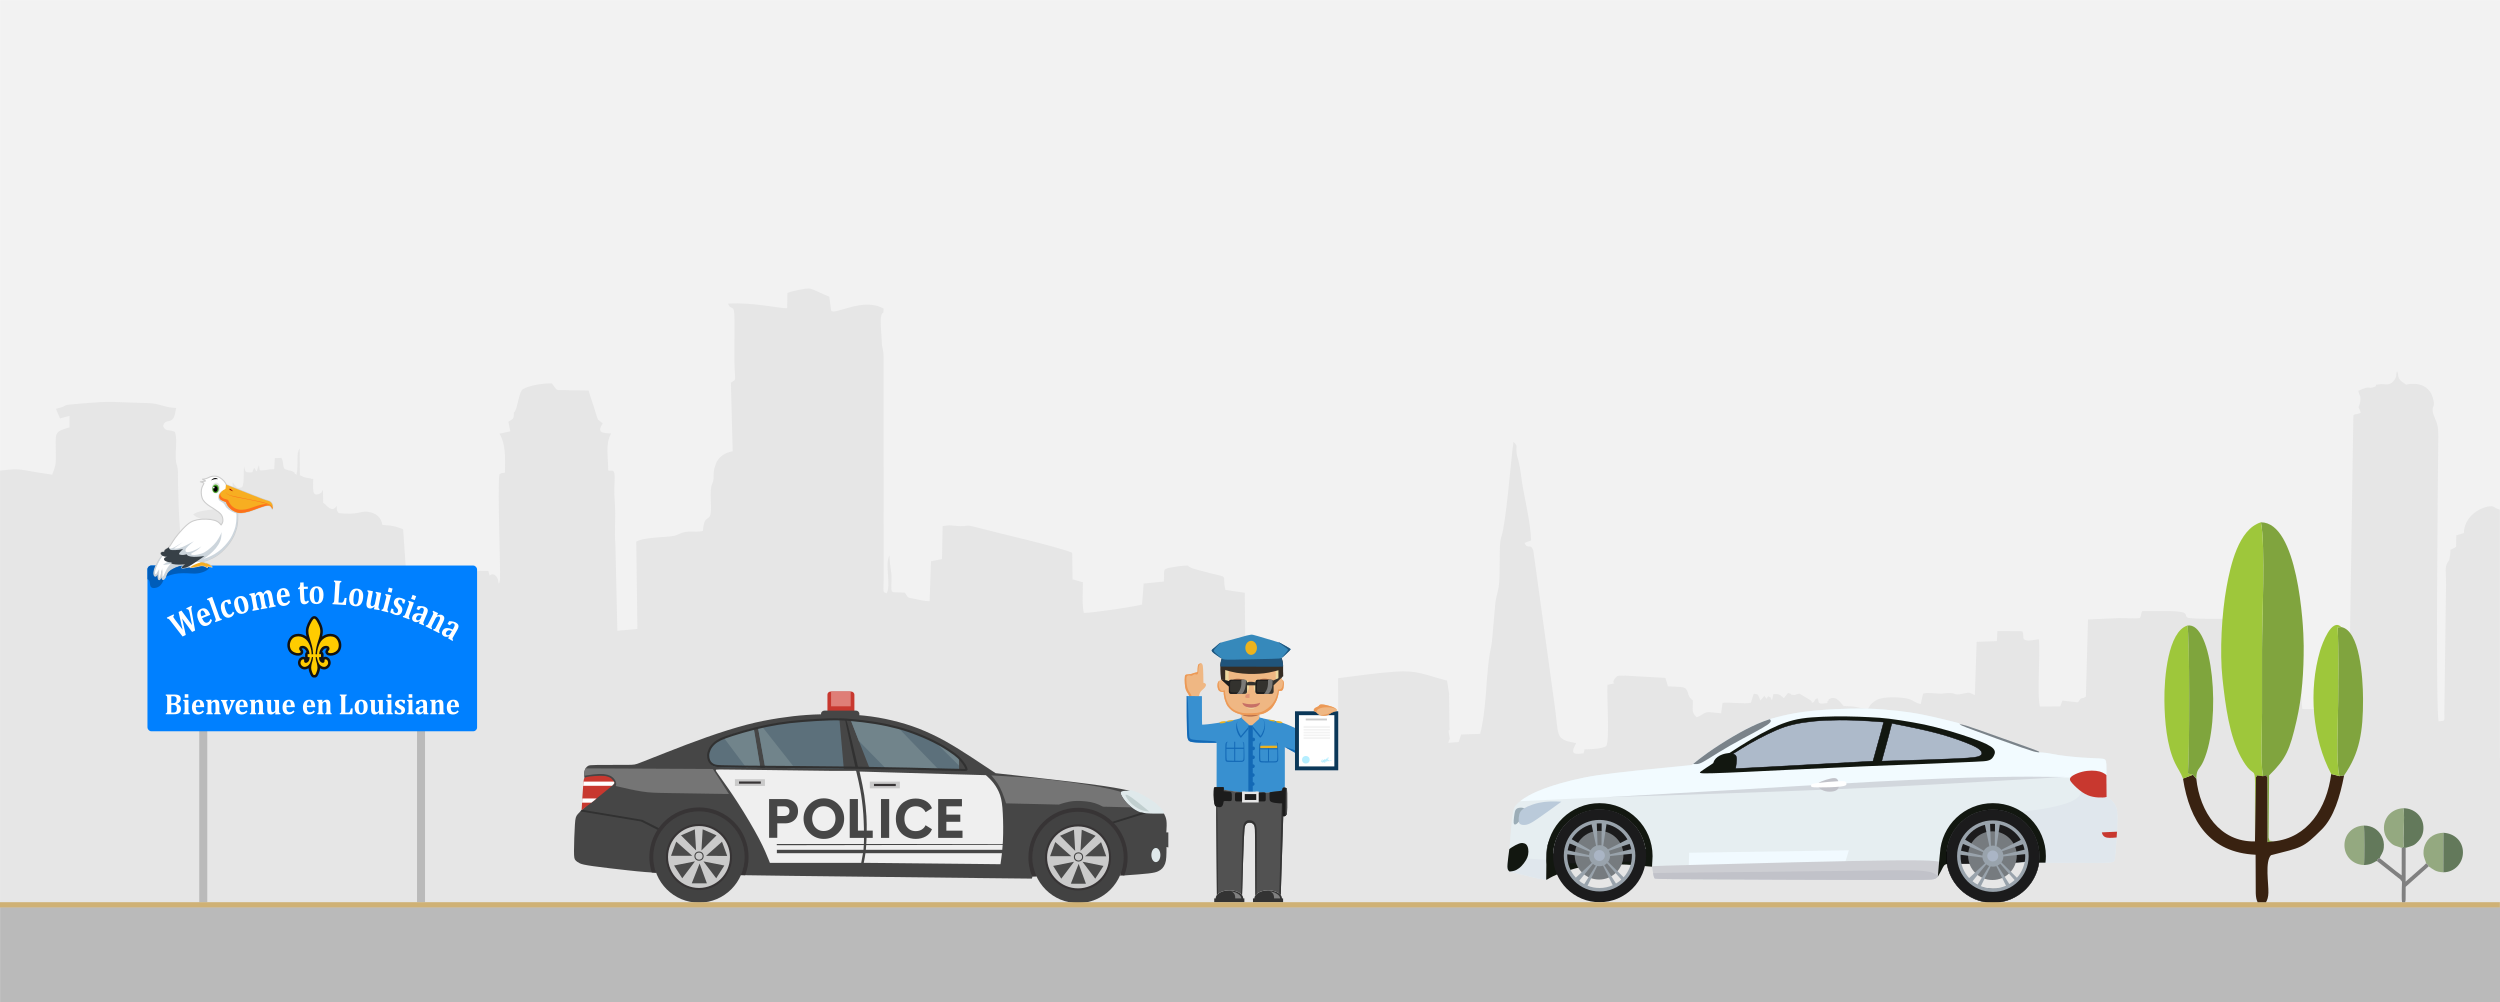<?xml version="1.0" encoding="UTF-8"?>
<!DOCTYPE svg PUBLIC "-//W3C//DTD SVG 1.1//EN" "http://www.w3.org/Graphics/SVG/1.1/DTD/svg11.dtd">
<!-- Creator: CorelDRAW X8 -->
<svg xmlns="http://www.w3.org/2000/svg" xml:space="preserve" width="4879px" height="1956px" version="1.1" style="shape-rendering:geometricPrecision; text-rendering:geometricPrecision; image-rendering:optimizeQuality; fill-rule:evenodd; clip-rule:evenodd"
viewBox="0 0 48792 19559"
 xmlns:xlink="http://www.w3.org/1999/xlink">
 <defs>
  <style type="text/css">
   <![CDATA[
    .str0 {stroke:#373435;stroke-width:41.656}
    .str2 {stroke:#313131;stroke-width:41.656}
    .str1 {stroke:#424242;stroke-width:20.834}
    .str3 {stroke:black;stroke-width:9}
    .str4 {stroke:#B5EEFF;stroke-width:9}
    .str5 {stroke:#E6E6E6;stroke-width:9}
    .str6 {stroke:#CCCCCC;stroke-width:20.834;stroke-linecap:round;stroke-linejoin:round}
    .fil16 {fill:none}
    .fil12 {fill:#373435}
    .fil19 {fill:#EFB783}
    .fil71 {fill:black}
    .fil62 {fill:#005DBA}
    .fil61 {fill:#0080FF}
    .fil34 {fill:#0B3859}
    .fil63 {fill:#121212}
    .fil46 {fill:#121710}
    .fil22 {fill:#1369B6}
    .fil53 {fill:#1B1B1C}
    .fil30 {fill:#1C1C1C}
    .fil26 {fill:#20547B}
    .fil6 {fill:#313131}
    .fil29 {fill:#33322E}
    .fil35 {fill:#333333}
    .fil25 {fill:#362D24}
    .fil27 {fill:#3689BB}
    .fil67 {fill:#374047}
    .fil21 {fill:#3890D0}
    .fil76 {fill:#392211}
    .fil9 {fill:#424242}
    .fil5 {fill:#464646}
    .fil13 {fill:#4A4A4A}
    .fil72 {fill:#4CA82B}
    .fil39 {fill:#4D4D4D}
    .fil38 {fill:#525252}
    .fil14 {fill:#5C707B}
    .fil79 {fill:#63795B}
    .fil15 {fill:#71848B}
    .fil7 {fill:#757575}
    .fil54 {fill:#767B7F}
    .fil31 {fill:#797977}
    .fil48 {fill:#7A838A}
    .fil77 {fill:#7FA53D}
    .fil40 {fill:gray}
    .fil74 {fill:#80A43E}
    .fil78 {fill:#94A980}
    .fil73 {fill:#990000}
    .fil55 {fill:#99A3AC}
    .fil49 {fill:#9CADB7}
    .fil75 {fill:#9EC73B}
    .fil56 {fill:#AAB5C5}
    .fil52 {fill:#ADBACA}
    .fil37 {fill:#B5EEFF}
    .fil23 {fill:#B96F48}
    .fil58 {fill:#BABABA}
    .fil51 {fill:#BACADA}
    .fil45 {fill:#C1C2C9}
    .fil17 {fill:#C1CFCF}
    .fil32 {fill:#C77066}
    .fil3 {fill:#C8382F}
    .fil10 {fill:#CACACA}
    .fil36 {fill:#CCCCCC}
    .fil66 {fill:#CCD5DC}
    .fil44 {fill:#CDCED3}
    .fil60 {fill:#CFB175}
    .fil50 {fill:#D2D7DD}
    .fil4 {fill:#DF7E77}
    .fil2 {fill:#DFE9EB}
    .fil33 {fill:#E09474}
    .fil43 {fill:#E0E7ED}
    .fil1 {fill:#E6E6E6}
    .fil41 {fill:#E6EEF1}
    .fil20 {fill:#EC9956}
    .fil28 {fill:#ECB31E}
    .fil24 {fill:#EDD89F}
    .fil11 {fill:#EFEFEF}
    .fil42 {fill:#F1FAFF}
    .fil0 {fill:#F2F2F2}
    .fil47 {fill:#F2FBFF}
    .fil69 {fill:#F7AE21}
    .fil68 {fill:#F7AE21}
    .fil70 {fill:#FD711B}
    .fil64 {fill:#FFCC00}
    .fil8 {fill:white}
    .fil57 {fill:white}
    .fil18 {fill:#464646;fill-rule:nonzero}
    .fil65 {fill:white;fill-rule:nonzero}
    .fil59 {fill:#BABABA}
   ]]>
  </style>
   <mask id="id0">
  <linearGradient id="id1" gradientUnits="userSpaceOnUse" x1="25617.3" y1="16060.5" x2="30445.5" y2="16060.5">
   <stop offset="0" style="stop-opacity:0; stop-color:white"/>
   <stop offset="1" style="stop-opacity:1; stop-color:white"/>
  </linearGradient>
    <rect style="fill:url(#id1)" x="25607" y="14748" width="4849" height="2625"/>
   </mask>
 </defs>
 <g id="Слой_x0020_1">
  <rect class="fil0" x="2" width="48790" height="19559"/>
  <path class="fil1" d="M16185 5788l36 272c53,105 631,-273 1026,-35 -9,150 -21,19 -51,152 -21,95 11,387 13,484 2,144 34,133 35,299l3 4322c-4,293 -24,268 59,297 89,-171 -43,-571 54,-741 1,207 45,305 40,468 -9,330 -30,231 262,261 78,117 26,83 207,124 98,22 167,40 274,42l27 -779 215 -43 12 -644c66,-6 107,-20 172,-13 387,43 223,-34 470,32 451,122 1562,369 1887,501l7 519 202 57c0,170 -20,440 17,597 137,8 978,-120 1137,-162l31 -410 395 -39c18,-202 -46,-242 123,-272 120,-22 233,-39 343,-40 48,51 140,68 228,93 656,183 421,30 507,382l378 56 24 2619c96,-12 242,-5 319,-22 187,-41 16,-92 208,-37 165,47 370,49 525,88l26 489c56,-12 101,29 223,-16 391,-144 212,128 499,41l-2 -1495c377,-45 736,-102 1124,-128 434,-29 558,61 1001,175l43 267c-2,61 -11,-29 -2,57l7 585c13,135 -33,-28 -9,144 17,124 30,20 -15,161l205 -15 46 -147 371 -12c113,-410 115,-1002 171,-1450 16,-131 47,-246 60,-349l66 -748c17,-139 43,-197 64,-312 41,-219 0,-836 49,-972 100,-280 187,-1492 242,-1872 95,113 43,49 60,222 8,84 54,148 93,478 36,303 177,833 191,1228l-128 48c59,145 123,-12 172,159l407 2954c101,667 -9,716 429,795 -84,150 -119,241 142,198l21 -77c231,-3 323,-24 379,-43l46 -22c67,-137 7,-955 22,-1194 253,-60 45,18 145,-123 58,-82 88,-46 196,-57l788 44c4,6 7,16 8,21l43 144c296,21 344,-14 392,128 11,33 -7,6 20,61 25,50 0,7 33,48 73,90 -17,-50 41,39 5,166 -34,226 73,327 94,-29 134,-84 206,-97 53,-9 188,16 272,20l30 -204c168,-16 434,29 553,-3l47 -153c2,-11 6,-14 10,-20 87,13 67,-8 113,93 2,4 6,23 7,19 1,-4 3,13 7,19l63 -72c3,-11 8,-13 13,-20l44 58 32 -49c84,40 21,1 75,80l27 -123c58,0 75,-8 134,20l70 59 81 -100c122,29 7,30 99,38 80,6 16,-7 124,-26l214 128c130,136 -70,-22 40,54 71,-39 24,-72 102,-91 29,80 -1,115 124,101 134,-16 33,-6 70,-41 62,-56 -29,-11 46,-51 123,-67 216,92 268,143 101,7 174,2 254,21 367,84 112,33 378,-133 148,-92 542,-56 639,-26 104,32 125,79 233,98l45 -201c77,-31 275,-2 332,0 93,2 -4,2 61,-5 322,-33 150,56 395,2 141,-31 103,-17 223,30l35 -1039 395 -14 10 -196 488 3c46,125 -28,159 97,181 53,9 176,-23 227,-24 26,342 -41,1050 16,1313l398 -4 43 -112 305 34c84,-133 58,-44 153,-113l41 -1505 594 -26c552,0 386,42 463,-137 176,1 353,-4 528,-1 457,8 259,93 374,133 198,28 522,15 744,18 166,3 214,-28 357,-38 259,-19 97,-5 227,-108 169,50 -34,54 176,75 177,17 488,-13 698,3 98,212 -43,1473 24,1829l428 6 81 146 100 -113c1,-8 6,-11 11,-15 90,16 45,63 255,32l34 -555c-81,2 -207,80 -278,-49 108,-75 113,6 284,-4l79 -5176c91,-72 -30,8 106,-40 5,-1 17,1 21,-7 3,-8 14,-4 20,-8 -74,-185 -41,-57 -15,-209 23,-133 -18,-115 -34,-220 255,-112 182,-33 285,-65 144,-45 -40,-43 139,-63 99,-11 197,52 289,-98 44,-74 12,-84 42,-154 41,78 0,92 57,168 17,22 92,77 120,93 0,0 467,-126 539,334 21,129 -78,94 27,332 67,150 63,242 61,416 -8,799 -55,5335 9,5489 136,-10 110,-6 110,-150l33 -2518c2,-296 -29,-319 31,-434 39,-76 20,9 38,-82 51,-257 -49,-107 127,-221l4 -225 147 -43c12,-308 268,-473 458,-516 146,-33 122,30 246,57l0 4848 2 0 0 4766 -48790 0 0 -3268 0 -1498 0 -5609c206,-20 288,-44 503,-4 165,30 336,58 513,83l40 -107c2,-6 18,-64 21,-75 14,-66 11,-132 11,-213 0,-429 -52,-436 266,-529l0 -224 -185 51c-4,-6 -6,-15 -8,-20l-71 -168c328,-81 -6,-63 546,-108 194,-16 423,-33 602,-26 220,10 434,16 654,22 223,6 328,92 545,94 -17,69 -27,187 -77,227 -83,65 -132,-5 -180,122 46,124 111,63 231,118 50,131 10,356 17,518 6,120 27,115 39,207 9,72 3,174 4,249 7,334 18,673 45,1006 24,294 4,700 1,1002 -1,177 6,356 1,534 -7,227 -51,291 196,306 6,-167 41,-236 43,-408l55 -1308c45,-70 187,-85 262,-105l-10 -263c-89,-27 -247,-59 -295,-127 103,-78 311,-83 470,-109l30 -230c199,6 199,31 269,44l1 -331c6,6 11,14 15,20l29 36c57,65 55,66 143,38 45,-99 18,-276 37,-401 23,77 6,110 92,114 107,4 58,-15 104,-91l47 73 46 -126c20,123 -7,110 124,99l99 -16c15,-1 24,5 75,-2l12 -215 127 -5c34,46 35,133 40,155 13,56 7,54 66,77 64,26 56,2 120,36 79,43 -8,17 70,61 46,-220 -14,-418 62,-513l4 521c40,20 71,38 124,50 33,7 44,6 69,11 7,1 17,3 23,5 6,1 18,12 22,5 4,-6 15,3 22,6 -1,194 -28,350 121,286 58,-25 34,-27 69,-76l5 253c6,5 35,24 40,28 6,5 143,184 220,29 17,100 -10,66 41,143 372,41 428,-41 556,-27 170,19 273,103 298,259 105,6 155,8 254,31l151 51 106 1543c10,213 -29,1265 17,1464 32,142 320,76 437,48 16,-380 3,-802 1,-1186 -1,-236 -73,-696 125,-778 82,-34 133,16 163,39l26 24c63,-23 77,-25 140,-60 84,-47 -3,-39 149,-54 56,-158 -18,-87 140,-134 156,-46 1,-64 179,-90 36,-6 137,0 180,0l25 90c21,-16 68,-56 132,19 4,5 8,11 12,16 32,51 17,69 34,119 12,-18 10,-1 22,-58 21,-100 -50,-1779 -9,-2070 74,-56 28,-7 108,-37 7,-298 14,-556 -106,-759l210 -46 -37 -185c81,-62 110,-34 107,-181 27,-29 11,-4 33,-49 40,-81 73,-345 133,-400 124,-82 403,-125 576,-120 128,175 59,118 317,133l400 5c30,111 74,228 111,347 13,43 42,148 55,176 42,97 0,23 52,73l57 46c-120,185 -4,190 164,196 -117,213 -55,452 -57,723 83,21 143,-68 124,245 -10,160 -2,276 8,434 16,255 -13,513 9,780l38 1669 391 -35 -22 -1704c164,-96 590,-77 748,-116 86,-22 34,-11 77,-30 204,-90 285,-24 476,-62 31,-424 180,-59 155,-555 -23,-489 63,-273 54,-558 4,-92 19,-123 40,-187 46,-140 175,-229 332,-256l-35 -1336c115,-93 79,20 69,-407l1 -813c1,-367 -64,-159 -126,-325 481,-34 1060,106 1154,87l5 -295c66,-33 385,-103 446,-85 102,30 254,115 371,156z"/>
  <g id="_2038595160160">
   <path class="fil2" d="M22407 15887c49,2 131,5 187,3 57,-2 88,-7 106,-15 18,-7 23,-17 15,-33 -9,-16 -29,-40 -58,-70 -29,-31 -67,-68 -105,-100 -38,-32 -77,-57 -116,-81 -40,-25 -79,-48 -116,-69 -37,-20 -72,-38 -106,-53 -35,-15 -69,-27 -94,-35 -24,-8 -39,-11 -57,-13 -18,-1 -40,-1 -68,-1 -28,0 -61,1 -85,5 -24,3 -39,10 -50,18 -11,8 -18,18 -19,35 0,17 5,41 23,71 18,30 48,65 83,100 34,34 73,68 117,102 44,34 93,69 138,91 45,22 86,31 114,37 28,5 43,6 91,8z"/>
   <rect class="fil3" x="16149" y="13496" width="526" height="561" rx="62" ry="59"/>
   <polygon class="fil4" points="16220,13496 16603,13496 16603,13784 16220,13784 "/>
   <path class="fil5" d="M11426 15219c-16,-13 -21,-40 -24,-70 -2,-29 -2,-60 3,-88 5,-28 15,-53 28,-73 13,-19 29,-33 48,-43 19,-10 41,-15 190,-17 149,-2 425,-1 569,-1 144,-1 156,-4 256,-43 100,-39 289,-114 521,-205 233,-92 509,-198 781,-294 272,-96 540,-180 775,-242 234,-61 434,-98 625,-128 190,-29 369,-50 543,-62 95,-7 187,-11 283,-13 -1,-2 -1,-4 -1,-6l0 0c0,-36 30,-66 67,-66l617 0c36,0 66,30 66,66l0 0c0,8 -1,16 -4,23 30,2 60,5 90,8 194,20 375,52 551,94 176,42 346,92 519,159 173,67 349,151 528,250 178,100 359,216 522,322 162,106 307,202 379,251 73,48 73,48 73,48 0,0 0,0 0,0 0,0 0,0 347,38 348,39 1043,115 1481,173 437,57 617,95 707,114 89,18 89,18 89,18 0,0 0,0 -30,0 -31,0 -92,0 -124,10 -33,10 -37,30 -19,71 19,41 59,103 109,157 50,54 110,100 165,134 54,33 104,56 196,66 93,10 228,9 296,8 68,0 68,0 68,0 0,0 0,0 0,0 0,0 0,0 10,19 10,20 31,59 39,120 8,61 3,145 0,186 -3,42 -3,42 -3,42 0,0 0,0 7,0 6,0 19,0 26,0 7,0 7,0 7,0 0,0 0,0 0,49 0,49 0,146 0,195 0,49 0,49 0,49 0,0 0,0 0,0 0,0 0,0 -6,-1 -6,-2 -18,-4 -24,-6 -6,-1 -6,-1 -6,-1 0,0 0,0 0,0 0,0 0,0 0,35 0,35 0,106 -4,161 -3,55 -11,96 -24,131 -13,35 -32,65 -54,89 -22,24 -48,42 -82,58 -34,16 -75,29 -187,42 -111,13 -292,26 -382,32 -91,7 -91,7 -91,7 0,0 0,0 -13,-7 -14,-6 -42,-19 -55,-26 -14,-6 -14,-6 -14,-6 0,0 0,0 -10,0 -11,1 -32,2 -42,3 -10,1 -10,1 -284,10 -275,9 -823,27 -1097,36 -274,9 -274,9 -274,9 0,0 0,0 -2,7 -3,8 -8,22 -11,29 -2,7 -2,7 -2,7 0,0 0,0 -935,-10 -934,-11 -2802,-31 -3774,-44 -971,-12 -1045,-16 -1082,-18 -37,-2 -37,-2 -280,-6 -242,-5 -726,-14 -1059,-27 -332,-13 -513,-30 -747,-56 -233,-25 -518,-59 -685,-82 -167,-24 -217,-37 -257,-54 -39,-18 -69,-40 -89,-63 -19,-23 -28,-46 -28,-180 0,-134 9,-379 18,-514 9,-134 18,-159 56,-205 39,-45 107,-112 209,-203 102,-91 239,-207 314,-281 74,-73 87,-104 87,-130 -1,-25 -15,-45 -47,-59 -32,-14 -81,-23 -141,-20 -60,3 -131,19 -179,27 -49,9 -77,10 -93,-3z"/>
   <path class="fil6" d="M22281 15858c21,5 44,9 71,12l13 1 0 1 -688 214 0 -39 604 -189z"/>
   <path class="fil6" d="M11325 15835c10,-10 21,-21 33,-33l1180 198 356 180 -20 35 -367 -184 -1182 -196z"/>
   <path class="fil7" d="M21879 15454c-11,12 -9,30 3,59 19,41 59,103 109,157 26,29 56,55 85,78l8 8c0,0 0,0 -93,-2 -93,-2 -278,-7 -370,-9 -93,-2 -93,-2 -93,-2 0,0 0,0 -27,-13 -26,-13 -79,-39 -133,-56 -55,-18 -111,-28 -179,-35 -69,-7 -150,-12 -223,-6 -72,5 -137,20 -186,33 -49,13 -83,25 -99,31 -17,5 -17,5 -17,5 0,0 0,0 -171,-4 -172,-4 -515,-12 -686,-16 -172,-4 -172,-4 -172,-4 0,0 0,0 0,0 0,0 0,0 -11,-35 -12,-35 -35,-106 -61,-171 -27,-66 -57,-127 -94,-183 -36,-56 -79,-106 -100,-131 -22,-26 -22,-26 -22,-26 0,0 0,0 66,4 66,4 198,11 345,20 147,9 310,19 480,35 170,15 347,36 517,58 170,22 335,45 488,70 153,24 295,51 412,78 94,21 172,43 224,57z"/>
   <path class="fil3" d="M11515 15153c56,-7 139,-12 201,-13 62,0 102,3 137,14 36,10 66,27 88,48 22,21 36,46 43,60 7,14 7,18 2,28 -6,10 -18,25 -54,57 -37,32 -98,80 -164,134 -66,53 -136,112 -194,159 -59,46 -106,82 -141,108 -35,27 -59,45 -70,54 -12,9 -12,9 -12,9 0,0 0,0 6,-97 6,-98 17,-293 26,-399 8,-106 13,-123 30,-136 17,-12 46,-20 102,-26z"/>
   <path class="fil8" d="M11980 15253c1,3 3,6 4,9 7,14 7,18 2,28 -5,8 -15,21 -41,45l-564 0 2 -20c2,-26 4,-46 5,-62l592 0zm-337 330c-24,20 -48,39 -69,57 -12,8 -22,17 -33,25l-181 0 5 -82 278 0z"/>
   <circle class="fil9" cx="13642" cy="16725" r="891"/>
   <circle class="fil10 str0" cx="13642" cy="16725" r="625"/>
   <path class="fil11" d="M16726 15119c14,59 40,165 64,296 24,132 46,290 59,469 12,180 15,382 13,513 -1,27 -1,52 -2,74l-1701 0 3 24 1697 -3c-2,37 -4,66 -7,92l-1690 0 0 67 1681 0c-10,61 -22,124 -29,156 -6,32 -6,32 -6,32 0,0 0,0 0,0 0,0 0,0 -297,0 -297,0 -891,0 -1188,0 -297,0 -297,0 -297,0 0,0 0,0 0,0 0,0 0,0 -28,-70 -28,-70 -83,-209 -188,-408 -105,-199 -259,-459 -402,-681 -143,-223 -276,-409 -351,-514 -75,-105 -92,-128 -86,-140 5,-12 32,-12 487,-5 455,6 1338,19 1785,23 446,3 457,-4 462,0 6,3 8,16 21,75zm77 63c16,75 44,200 65,338 20,138 35,289 42,408 7,119 7,206 5,313 -1,72 -3,153 -8,230l2663 0c2,-20 3,-40 4,-61 8,-176 6,-385 -3,-542 -8,-157 -22,-261 -53,-352 -31,-91 -78,-170 -126,-232 -49,-63 -100,-109 -125,-133 -26,-23 -26,-23 -26,-23 0,0 0,0 0,0 0,0 0,0 0,0 0,0 0,0 -411,-12 -410,-12 -1232,-35 -1643,-47 -411,-12 -411,-12 -411,-12 0,0 0,0 3,13 3,12 8,37 24,112zm103 1310c-2,29 -4,58 -7,85l0 7 2662 0c3,-30 6,-63 8,-97l-2663 5zm-15 159c-9,67 -19,118 -25,148 -8,40 -8,40 -8,40 0,0 0,0 0,0 0,0 0,0 445,4 445,5 1334,14 1779,18 444,5 444,5 444,5 0,0 0,0 0,0 0,0 0,0 10,-70 5,-34 12,-84 19,-145l-2664 0z"/>
   <rect class="fil10" x="14343" y="15207" width="586" height="131"/>
   <rect class="fil12" x="14423" y="15251" width="425.773" height="42.967"/>
   <rect class="fil10" x="16976" y="15254" width="586" height="131"/>
   <rect class="fil12" x="17057" y="15298" width="425.773" height="42.967"/>
   <polygon class="fil13" points="13501,17239 13796,17239 13654,16852 "/>
   <polygon class="fil13" points="13156,16891 13315,17140 13564,16810 "/>
   <polygon class="fil13" points="14137,16891 13978,17140 13729,16811 "/>
   <polygon class="fil13" points="14091,16427 14193,16704 13780,16703 "/>
   <polygon class="fil13" points="13198,16425 13096,16702 13509,16701 "/>
   <polygon class="fil13" points="13984,16303 13714,16185 13690,16597 "/>
   <polygon class="fil13" points="13291,16303 13561,16185 13585,16597 "/>
   <path class="fil14" d="M14099 14975c159,8 450,8 595,8 145,0 145,0 145,0 0,0 0,0 0,0 0,0 0,0 -21,-128 -22,-128 -65,-385 -86,-513 -22,-128 -22,-128 -22,-128 0,0 0,0 0,0 0,0 0,0 -75,21 -75,20 -224,62 -337,98 -113,36 -188,66 -251,99 -62,33 -112,69 -148,109 -37,40 -60,83 -71,128 -11,46 -10,94 2,139 12,45 34,87 59,115 24,29 52,45 210,52z"/>
   <path class="fil15" d="M14565 14983c49,0 93,0 129,0 145,0 145,0 145,0 0,0 0,0 0,0 0,0 0,0 -21,-128 -22,-128 -65,-385 -86,-513 -22,-128 -22,-128 -22,-128 0,0 0,0 0,0 0,0 0,0 -75,21 -75,20 -224,62 -337,98 -70,22 -126,42 -173,62l440 588z"/>
   <path class="fil14" d="M14826 14381c23,131 65,367 87,484 21,118 22,118 23,118 1,0 1,0 1,0 0,0 0,0 255,3 255,4 765,10 1021,14 255,3 255,3 255,3 0,0 0,0 0,0 0,0 0,0 -14,-164 -15,-163 -43,-490 -58,-653 -14,-164 -14,-164 -14,-164 0,0 0,0 0,0 0,0 0,0 -81,4 -82,3 -245,9 -416,20 -172,11 -353,27 -517,48 -164,21 -312,47 -405,65 -93,18 -132,29 -151,34 -20,5 -20,5 -20,5 0,0 0,0 3,13 2,13 8,39 31,170z"/>
   <path class="fil15" d="M14826 14381c23,131 65,367 87,484 21,118 22,118 23,118 1,0 1,0 1,0 0,0 0,0 255,3l321 5 -640 -813c-32,7 -50,12 -61,15 -20,5 -20,5 -20,5 0,0 0,0 3,13 2,13 8,39 31,170z"/>
   <path class="fil14" d="M16727 14370c61,156 155,394 202,514 47,119 47,119 47,119 0,0 0,0 0,0 0,0 0,0 0,0 0,0 0,0 290,4 290,4 871,11 1161,15 291,4 291,4 291,4 0,0 0,0 0,0 0,0 0,0 0,-36 0,-37 0,-110 -1,-148 -1,-38 -2,-42 -2,-44 -1,-2 -1,-2 -1,-2 0,0 0,0 -33,-30 -34,-29 -100,-87 -202,-154 -102,-66 -240,-140 -399,-211 -158,-71 -336,-139 -487,-184 -150,-45 -272,-67 -395,-87 -123,-19 -247,-36 -345,-46 -99,-11 -172,-15 -208,-17 -37,-2 -37,-2 -22,35 14,38 43,112 104,268z"/>
   <path class="fil15" d="M18718 14942c0,-35 0,-75 -1,-100 -1,-38 -2,-42 -2,-44 -1,-2 -1,-2 -1,-2 0,0 0,0 -33,-30 -34,-29 -100,-87 -202,-154 -62,-40 -137,-83 -221,-126l460 456z"/>
   <path class="fil15" d="M16727 14370l35 90 536 547 1023 14 -796 -824c-120,-32 -224,-50 -327,-67 -123,-19 -247,-36 -345,-46 -99,-11 -172,-15 -208,-17 -37,-2 -37,-2 -22,35 14,38 43,112 104,268z"/>
   <path class="fil7" d="M13493 15005l-2064 -10c-11,18 -20,41 -24,66 -5,25 -5,52 -4,78 57,-9 124,-19 180,-26 89,-10 150,-11 201,-6 51,5 91,17 122,30 30,14 51,30 69,48 17,18 31,39 41,60 9,21 13,42 12,57 -1,16 -6,26 -8,31l-3 6 92 21c93,22 278,65 424,87 147,23 255,26 531,30 276,5 720,11 942,15l222 3 -52 -82 -209 -325 -52 -81 -420 -2z"/>
   <path class="fil12" d="M13642 15757c-535,0 -969,433 -969,968 0,106 17,207 48,302 27,2 55,4 84,5 -35,-95 -54,-199 -54,-307 0,-492 399,-890 891,-890 491,0 890,398 890,890 0,126 -26,245 -73,354 23,0 50,1 84,1 43,-110 67,-229 67,-355 0,-535 -433,-968 -968,-968z"/>
   <circle class="fil9" cx="21040" cy="16733" r="891"/>
   <circle class="fil10 str0" cx="21040" cy="16733" r="625"/>
   <polygon class="fil13" points="20899,17246 21194,17247 21052,16859 "/>
   <polygon class="fil13" points="20554,16899 20713,17148 20962,16818 "/>
   <polygon class="fil13" points="21536,16899 21376,17148 21127,16818 "/>
   <polygon class="fil13" points="21489,16435 21591,16712 21178,16711 "/>
   <polygon class="fil13" points="20596,16433 20494,16710 20907,16709 "/>
   <polygon class="fil13" points="21383,16311 21112,16193 21088,16605 "/>
   <polygon class="fil13" points="20689,16311 20960,16193 20984,16605 "/>
   <path class="fil12" d="M21040 15764c-535,0 -969,434 -969,969 0,76 9,149 25,219 3,15 6,30 9,42 6,21 11,37 17,52 5,14 11,27 16,37 5,9 10,16 14,22l1 -1 75 -2c-5,-15 -14,-40 -24,-68 -11,-32 -23,-69 -32,-106 -5,-22 -10,-43 -13,-61 -6,-44 -10,-88 -10,-134 0,-492 399,-890 891,-890 492,0 890,398 890,890 0,126 -26,245 -73,353 23,1 51,2 84,2 44,-110 67,-230 67,-355 0,-535 -433,-969 -968,-969z"/>
   <circle class="fil16 str1" cx="13643" cy="16708" r="80"/>
   <circle class="fil16 str1" cx="21049" cy="16724" r="80"/>
   <path class="fil17" d="M21967 15514c-6,15 16,51 41,85 24,33 52,64 85,94 34,30 74,59 111,81 37,22 71,36 109,46 38,10 79,15 99,17 21,3 21,3 21,3 0,0 0,0 -66,-54 -65,-54 -196,-162 -278,-220 -83,-58 -116,-66 -122,-52z"/>
   <ellipse class="fil2" cx="22559" cy="16687" rx="88" ry="138"/>
   <path class="fil6" d="M16706 14796c-39,-163 -113,-477 -155,-635 -16,-58 -27,-95 -35,-119 -4,0 -8,-1 -12,-2 -4,-1 -8,-3 -12,-5 4,24 12,63 25,127 34,164 106,492 142,656 36,164 36,164 36,164 0,0 0,0 9,1 9,0 27,2 36,2 9,1 9,1 9,1 0,0 0,0 -1,-7 -1,-6 -4,-19 -42,-183z"/>
   <path class="fil16 str2" d="M16637 14981c-791,-11 -1660,-15 -2121,-19 -461,-5 -514,-10 -553,-20 -38,-10 -61,-24 -80,-41 -19,-17 -33,-36 -45,-63 -11,-27 -18,-61 -17,-98 1,-37 12,-77 30,-116 18,-38 44,-74 79,-107 34,-33 77,-61 134,-89 58,-27 129,-53 240,-88 111,-35 260,-80 415,-119 155,-39 315,-72 470,-97 154,-25 302,-41 478,-55 176,-14 379,-27 537,-31 158,-4 272,1 412,14 140,12 306,31 466,57 159,26 312,59 449,96 137,37 260,79 392,132 132,52 274,116 401,186 127,70 239,145 307,196 67,51 91,77 119,110 28,33 60,73 81,108 21,34 30,63 33,77 2,15 -2,15 -361,6 -359,-10 -1074,-28 -1866,-39z"/>
   <path class="fil18" d="M15331 15594c42,0 82,10 121,28 37,19 68,46 90,81 22,35 33,77 33,128 0,50 -11,93 -33,128 -22,36 -53,63 -90,81 -39,19 -79,28 -121,28l-161 0 0 283 -160 0 0 -757 321 0zm-31 331c35,0 62,-8 81,-25 18,-15 27,-39 27,-69 0,-31 -9,-55 -27,-70 -19,-17 -46,-25 -81,-25l-130 0 0 189 130 0z"/>
   <path id="1" class="fil18" d="M16306 15976c0,-40 -8,-78 -24,-115 -18,-37 -43,-67 -77,-90 -34,-23 -77,-36 -127,-37 -51,0 -92,12 -125,35 -35,24 -60,54 -76,91 -17,35 -26,74 -26,116 0,42 9,81 26,117 16,36 41,66 76,90 33,23 74,35 125,35 50,-1 93,-14 127,-37 34,-23 59,-53 77,-90 16,-37 24,-75 24,-115zm-227 -396c109,0 203,39 280,116 77,78 116,171 116,281 0,108 -39,201 -116,279 -77,77 -171,116 -280,116 -109,0 -202,-39 -280,-116 -77,-78 -116,-171 -116,-279 0,-110 39,-203 116,-281 78,-77 171,-116 280,-116z"/>
   <polygon id="2" class="fil18" points="17033,16352 16584,16352 16584,15594 16744,15594 16744,16210 17033,16210 "/>
   <polygon id="3" class="fil18" points="17354,15594 17354,16352 17194,16352 17194,15594 "/>
   <path id="4" class="fil18" d="M17653 16016c3,34 12,64 27,92 19,36 46,64 79,83 33,20 71,29 113,29 45,0 84,-10 118,-31 34,-21 58,-49 74,-84l125 78c-22,59 -62,106 -119,139 -58,33 -123,50 -197,50 -72,0 -137,-16 -196,-48 -60,-31 -107,-76 -141,-135 -35,-59 -52,-129 -52,-211 0,-83 17,-153 52,-212 34,-59 81,-104 141,-135 59,-32 124,-47 196,-47 74,0 139,16 197,49 57,34 97,80 119,140l-125 77c-16,-34 -40,-62 -74,-84 -34,-21 -73,-31 -118,-31 -42,0 -80,10 -113,29 -33,19 -60,47 -79,84 -15,27 -24,57 -27,91 -2,21 -2,47 0,77z"/>
   <polygon id="5" class="fil18" points="18785,16352 18310,16352 18310,15594 18774,15594 18774,15736 18470,15736 18470,15898 18742,15898 18742,16038 18470,16038 18470,16211 18785,16211 "/>
  </g>
  <g id="_2073775062624">
   <path class="fil19" d="M23216 13605l179 0c1,-7 3,-13 4,-20 4,-14 7,-28 11,-39 7,-23 15,-39 28,-54 12,-15 30,-29 45,-43 16,-14 29,-28 39,-43 10,-16 17,-32 15,-45 -3,-14 -14,-24 -24,-29 -10,-5 -18,-5 -22,-5 -4,0 -4,0 -5,-55 0,-55 -2,-164 -6,-225 -3,-61 -8,-74 -15,-83 -7,-9 -17,-14 -27,-15 -11,-1 -23,1 -34,7 -10,5 -20,15 -25,43 -5,27 -6,72 -6,94 -1,23 -1,23 -14,26 -14,3 -41,10 -61,16 -19,7 -30,13 -53,18 -23,4 -58,7 -81,10 -23,3 -33,6 -39,38 -5,33 -5,94 -1,142 3,49 9,85 19,113 10,28 24,49 36,68 12,19 23,36 30,54 0,2 1,4 2,6 2,7 4,14 5,21z"/>
   <path class="fil20" d="M23216 13605l46 0c-4,-13 -8,-28 -13,-40 -4,-12 -10,-22 -16,-32 -6,-10 -14,-20 -22,-33 -9,-13 -18,-29 -27,-50 -8,-21 -16,-48 -21,-78 -5,-30 -7,-64 -8,-92 -1,-28 -1,-50 2,-65 3,-15 9,-23 19,-28 9,-5 23,-8 34,-7 12,1 21,5 30,7 9,2 18,1 27,-3 9,-5 18,-12 27,-17 9,-6 18,-9 29,-9 11,1 24,6 34,5 10,-1 17,-7 21,-14 5,-8 7,-18 8,-36 2,-19 3,-46 5,-69 2,-23 5,-42 10,-55 4,-13 10,-21 17,-26 8,-5 17,-7 28,-6 5,0 10,1 15,2 -7,-6 -15,-9 -23,-10 -11,-1 -23,1 -34,7 -10,5 -20,15 -25,43 -5,27 -6,72 -6,94 -1,23 -1,23 -14,26 -14,3 -41,10 -61,16 -19,7 -30,13 -53,18 -23,4 -58,7 -81,10 -23,3 -33,6 -39,38 -5,33 -5,94 -1,142 3,49 9,85 19,113 10,28 24,49 36,68 12,19 23,36 30,54 0,2 1,4 2,6 2,7 4,14 5,21z"/>
   <path class="fil21" d="M23161 13584l0 130c0,131 0,393 5,538 5,145 14,173 29,194 15,21 37,35 130,42 92,8 256,8 338,8l82 0 0 146 -1 592 0 136 101 0c28,0 28,0 28,13 0,6 1,15 1,30 20,3 43,7 68,12 63,11 141,23 251,33 15,1 32,3 48,4l0 -12 63 0c7,28 19,53 36,65 25,18 63,6 93,-6 30,-13 51,-25 69,-52 1,-2 3,-5 4,-7l59 0 0 17c1,0 2,0 2,0l106 0c7,0 14,3 19,7 34,-2 67,-4 98,-6 3,-8 12,-8 46,-7l34 0c33,-3 62,-6 85,-10 24,-3 42,-7 56,-9 9,-5 17,-9 24,-12 0,-56 2,-56 14,-56 7,-1 16,-1 26,0 1,-16 1,-47 1,-129l0 -534 0 -133 42 24 156 87 0 -481c-30,-16 -72,-35 -109,-51 -43,-19 -80,-32 -118,-45 -39,-13 -80,-26 -121,-36 -42,-10 -85,-18 -124,-25 -40,-8 -75,-15 -104,-21 -29,-6 -50,-10 -76,-17 -4,-2 -8,-3 -13,-4 -11,-3 -22,-7 -33,-11l0 -5 0 -49c-1,0 -2,0 -3,1 -4,3 -9,6 -13,9 -16,10 -30,15 -49,19 -20,5 -45,9 -70,11 -26,2 -52,2 -78,0 -26,-3 -52,-7 -72,-12 -19,-5 -31,-11 -41,-17 -5,-2 -9,-5 -13,-8 0,0 -1,0 -1,0l0 51c-5,2 -11,4 -16,7 -8,5 -16,10 -24,16 -30,9 -66,20 -128,33 -84,17 -214,40 -309,55 -96,15 -156,22 -196,26 -40,5 -58,6 -72,6 -13,1 -21,1 -25,1 -5,0 -6,0 -7,-93 -1,-92 -1,-278 -1,-371l0 -92 -49 -1 -10 0 -188 -1 0 0 -50 0z"/>
   <path class="fil22" d="M25077 14579l41 23 156 87 0 -47 -15 -5c-36,-13 -109,-37 -146,-50 -36,-12 -36,-12 -36,-12l0 4z"/>
   <path class="fil22" d="M23161 13584l0 130c0,131 0,393 5,538 5,145 14,173 29,194 15,21 37,35 130,42 92,8 256,8 338,8l80 0c-2,-15 -7,-19 -15,-22 -8,-4 -18,-8 -43,-10 -24,-3 -62,-5 -123,-8 -61,-3 -144,-9 -200,-13 -57,-5 -86,-10 -106,-16 -19,-6 -29,-14 -36,-24 -7,-9 -11,-22 -17,-156 -5,-134 -12,-390 -18,-522 -5,-106 -10,-132 -15,-141l-9 0z"/>
   <polygon class="fil19" points="24236,13921 24576,13921 24576,14028 24434,14156 24386,14156 24236,14017 "/>
   <path class="fil23" d="M24212 13923c-2,3 7,11 15,17 8,6 14,10 23,15 10,6 22,12 41,17 20,5 46,9 72,12 26,2 52,2 78,0 25,-2 50,-6 70,-11 19,-4 33,-9 49,-19 16,-10 34,-25 43,-32 9,-8 9,-8 9,-8 0,0 0,0 -9,2 -8,2 -24,5 -56,9 -32,4 -80,8 -124,9 -45,0 -87,-3 -117,-6 -30,-2 -48,-3 -63,-5 -16,-1 -29,-3 -31,0z"/>
   <path class="fil19" d="M23836 13191c-4,24 -9,57 -11,73 -3,16 -3,16 -3,16 0,0 0,0 -2,0 -2,0 -7,0 -13,2 -6,2 -14,5 -21,13 -8,7 -15,18 -20,35 -4,16 -5,38 -5,57 1,19 4,35 8,49 4,15 10,28 17,37 8,10 17,16 27,20 10,5 21,7 32,8 12,1 24,1 31,1 6,0 6,0 6,0 0,0 0,0 1,24l0 21c2,15 5,32 8,49 4,26 10,50 18,72 7,23 15,45 24,64 8,19 18,35 27,49 10,14 20,26 33,39 13,14 29,29 44,41 16,13 31,22 49,32 17,9 36,19 58,27 22,9 46,16 68,22 22,5 42,9 62,11 19,2 38,2 63,2 25,1 56,1 89,0 33,0 67,-3 100,-5 33,-3 64,-7 93,-13 29,-7 56,-16 81,-29 26,-13 50,-29 70,-44 19,-14 36,-27 50,-44 15,-17 29,-37 42,-58 13,-21 27,-42 39,-66 12,-23 22,-49 30,-75 9,-25 15,-50 19,-73 5,-23 8,-45 9,-56 2,-11 2,-11 2,-11 0,0 0,0 2,1 2,1 7,2 14,2 8,1 19,0 31,-3 2,-1 5,-1 7,-2 4,-2 8,-5 12,-8 10,-10 17,-25 22,-44 4,-20 6,-43 7,-65 1,-22 1,-42 -4,-58 -4,-16 -13,-28 -20,-34 -6,-7 -10,-9 -13,-10 -2,-1 -2,-1 -2,-16 -1,-15 -1,-45 -2,-59 0,-15 0,-15 -1,-36 -1,-20 -3,-60 -8,-90 -6,-30 -15,-49 -52,-65 -37,-16 -102,-29 -208,-36 -106,-7 -253,-8 -373,-5 -120,2 -215,7 -285,14 -71,8 -118,18 -151,33 -32,15 -49,36 -62,60 -13,24 -23,51 -28,72 -6,21 -8,36 -11,59z"/>
   <path class="fil20" d="M23802 13284c-5,2 -11,5 -16,11 -8,7 -15,18 -20,35 -4,16 -5,38 -5,57 1,19 4,35 8,49 4,15 10,28 17,37 8,10 17,16 27,20 10,5 21,7 32,8 12,1 24,1 31,1 6,0 6,0 6,0 0,0 0,0 1,24l0 21c2,15 5,32 8,49 4,26 10,50 18,72 7,23 15,45 24,64 8,19 18,35 27,49 10,14 20,26 33,39 13,14 29,29 44,41 16,13 31,22 49,32 17,9 36,19 58,27 22,9 46,16 68,22 22,5 42,9 62,11 19,2 38,2 63,2 25,1 56,1 89,0 33,0 67,-3 100,-5 33,-3 64,-7 93,-13 29,-7 56,-16 81,-29 26,-13 50,-29 70,-44 19,-14 36,-27 50,-44 15,-17 29,-37 42,-58 13,-21 27,-42 39,-66 12,-23 22,-49 30,-75 9,-25 15,-50 19,-73 5,-23 8,-45 9,-56 2,-11 2,-11 2,-11 0,0 0,0 2,1 2,1 7,2 14,2 8,1 19,0 31,-3 2,-1 5,-1 7,-2 4,-2 8,-5 12,-8 10,-10 17,-25 22,-44 4,-20 6,-43 7,-65 1,-22 1,-42 -4,-58 -4,-16 -13,-28 -20,-34 -2,-3 -4,-5 -6,-6 3,9 6,20 8,32 3,15 4,31 3,50 -1,18 -5,39 -10,56 -5,17 -13,30 -23,39 -10,9 -23,13 -34,15 -10,2 -18,2 -22,1 -4,0 -4,0 -4,0 0,0 0,0 -1,7 -1,6 -4,19 -8,39 -4,19 -10,45 -18,72 -9,27 -20,54 -32,78 -11,23 -24,43 -38,63 -15,21 -32,41 -50,59 -19,18 -37,34 -55,48 -19,14 -36,27 -57,39 -20,12 -43,23 -68,31 -25,9 -51,14 -80,18 -29,4 -61,5 -96,7 -34,1 -71,2 -103,2 -32,-1 -59,-2 -87,-7 -28,-4 -59,-13 -86,-22 -27,-10 -51,-21 -72,-33 -22,-13 -41,-27 -58,-42 -16,-15 -30,-30 -43,-49 -13,-19 -25,-41 -36,-64 -10,-22 -19,-44 -26,-69 -7,-25 -13,-52 -18,-80 -4,-27 -6,-56 -7,-70 -1,-14 -1,-14 -1,-14 0,0 0,0 -8,3 -8,3 -24,8 -37,10 -13,1 -23,-2 -32,-9 -9,-7 -17,-19 -23,-31 -6,-13 -11,-28 -14,-45 -3,-18 -5,-39 -4,-57 1,-18 3,-33 8,-43 3,-6 6,-10 8,-14z"/>
   <path class="fil24" d="M24328 13794c4,5 9,9 14,14 5,4 10,8 15,12 6,3 12,5 19,7 8,2 17,4 26,4 10,1 19,1 29,1 10,0 21,-1 30,-3 8,-1 13,-4 18,-7 4,-3 8,-6 12,-11 4,-4 7,-10 9,-14 1,-3 1,-3 -15,-4 -15,-1 -47,-2 -78,-5 -31,-2 -62,-5 -75,-4 -13,1 -8,5 -4,10z"/>
   <path class="fil24" d="M24575 13540c-7,1 -17,1 -26,1 -8,-1 -15,-2 -20,-5 -6,-2 -10,-6 -14,-10 -4,-4 -8,-9 -13,-16 -4,-7 -10,-17 -15,-30 -6,-13 -11,-28 -14,-44 -4,-15 -6,-32 -6,-44 -1,-12 -1,-20 -1,-29 1,-10 2,-21 6,-31 4,-11 10,-21 16,-29 6,-9 12,-16 19,-21 8,-5 16,-9 22,-11 6,-3 10,-3 17,-1 6,2 15,7 29,29 14,22 33,61 43,97 9,36 9,70 5,92 -4,23 -13,33 -19,40 -6,6 -9,8 -13,9 -4,2 -8,3 -16,3z"/>
   <path class="fil24" d="M24306 13535c10,-1 18,-4 25,-11 7,-7 13,-18 21,-33 7,-14 15,-32 20,-50 5,-18 5,-35 5,-53 0,-17 0,-34 -2,-48 -2,-13 -5,-24 -10,-33 -4,-9 -11,-18 -17,-24 -7,-6 -14,-11 -21,-13 -7,-3 -15,-4 -28,-4 -13,0 -31,1 -47,5 -15,3 -27,9 -38,30 -10,20 -19,55 -17,88 3,33 17,65 32,89 15,25 31,42 44,51 13,8 24,8 33,6z"/>
   <path class="fil24" d="M23979 13117c0,46 0,129 0,171 0,41 0,41 -9,37 -9,-3 -27,-11 -43,-20 -15,-9 -29,-21 -39,-49 -11,-28 -19,-74 -18,-113 1,-40 11,-73 26,-90 15,-16 37,-15 52,-12 15,3 23,7 27,14 4,7 4,16 4,62z"/>
   <path class="fil24" d="M24899 13250c-1,-43 -1,-121 -1,-159 0,-39 0,-39 16,-39 16,0 47,0 64,11 17,11 19,32 20,57 1,24 0,51 -4,72 -4,22 -11,37 -27,56 -16,18 -41,40 -54,47 -13,6 -14,-3 -14,-45z"/>
   <path class="fil25" d="M24076 12874c-181,2 -198,-2 -229,-22 -1,0 -2,-1 -4,-1 -6,21 -16,57 -21,85 -3,14 -4,25 -5,35l0 0 0 1c0,4 0,11 0,22 -1,16 -1,41 0,72 1,30 2,66 4,91 2,20 3,34 5,45 1,7 1,13 2,19 1,9 2,17 3,22 1,5 2,8 2,10 1,5 1,5 14,8l52 13 10 3 -1 -2 4 1 0 -32 0 -134 0 -34 35 10c35,10 104,29 182,43 78,13 164,20 240,23 76,2 143,1 206,-4 63,-4 123,-10 185,-22 62,-12 127,-29 159,-37l32 -9 0 30 0 117 0 29 16 -10 35 -23 27 -17 16 -11 -1 -23c0,-12 -1,-30 -1,-50l-1 -6c0,-17 0,-38 0,-58 0,-20 0,-40 0,-57 0,-2 0,-4 0,-6 -1,-16 -2,-49 -8,-80 -5,-27 -14,-54 -23,-76 -24,14 -57,15 -201,19 -184,4 -547,13 -734,16z"/>
   <path class="fil26" d="M24969 12786c11,2 24,19 36,43 12,23 23,54 29,86 6,31 7,64 8,80 0,16 0,16 -71,16 -72,0 -215,0 -419,0 -204,0 -469,-1 -602,-1 -132,-1 -132,-1 -133,-11 0,-11 -1,-33 5,-63 5,-31 17,-71 23,-90 6,-20 6,-20 105,-23 100,-3 299,-8 481,-10 181,-2 346,-2 432,-8 86,-7 95,-20 106,-19z"/>
   <ellipse class="fil23" cx="24679" cy="13275" rx="94" ry="31"/>
   <path class="fil27" d="M25012 12838c13,-4 20,-10 31,-21 31,-28 94,-86 124,-118 3,-4 6,-7 9,-11 11,-11 12,-15 12,-18 0,-4 -3,-8 -39,-30 -36,-21 -106,-60 -140,-80 -35,-19 -35,-19 -35,-19 0,0 0,0 -82,-25 -82,-25 -246,-74 -339,-101 -92,-27 -113,-31 -133,-30 -11,1 -22,3 -46,9 -15,3 -31,6 -51,11 -56,14 -136,36 -216,60l-205 55c-92,24 -92,24 -120,49 -21,18 -59,51 -88,77 -25,17 -36,28 -41,37 -7,9 -7,12 -3,17 2,12 12,25 38,46 34,27 95,67 125,88 18,11 25,16 34,18 31,20 48,24 229,22 187,-3 550,-12 734,-16 147,-4 179,-5 202,-20z"/>
   <path class="fil26" d="M25016 12837c10,-4 17,-11 27,-20 31,-28 94,-86 124,-118 3,-4 6,-7 9,-11 11,-11 12,-15 12,-18 0,-4 -3,-8 -39,-30 -36,-21 -106,-60 -140,-80 -35,-19 -35,-19 -35,-19l-32 -10c47,33 117,81 154,109 45,34 46,39 38,51 -8,13 -23,32 -45,59 -22,26 -49,59 -63,75 -5,6 -8,9 -10,12z"/>
   <path class="fil26" d="M23835 12538c-29,9 -35,15 -53,31 -21,18 -59,51 -88,77 -25,17 -36,28 -41,37 -7,9 -7,12 -3,17 2,12 12,25 38,46 34,27 95,67 125,88 17,11 25,16 33,18 -3,-3 -7,-7 -12,-11 -29,-24 -86,-72 -115,-100 -29,-28 -30,-35 -30,-43 1,-8 3,-16 23,-39 19,-23 56,-62 78,-84 23,-22 30,-28 43,-36l2 -1z"/>
   <ellipse class="fil23" cx="24158" cy="13276" rx="94" ry="31"/>
   <ellipse class="fil28" cx="24418" cy="12643" rx="113" ry="137"/>
   <path class="fil29" d="M24815 13266l-268 0c-12,0 -23,5 -31,13l0 0c-3,3 -4,6 -6,9 -1,4 -2,9 -3,14 -1,5 -1,11 -1,14 0,3 0,3 0,3 0,0 0,0 -5,-2 -5,-1 -16,-4 -28,-6 -13,-3 -29,-5 -44,-6 -15,-1 -30,-1 -43,0 -13,2 -23,5 -31,8 -8,3 -14,5 -17,6 -3,2 -3,2 -3,2 0,0 0,0 0,-6 0,-5 0,-16 -2,-24 -1,-2 -1,-4 -2,-5 -7,-12 -21,-20 -36,-20l-268 0c-18,0 -34,11 -40,27l-154 -35 151 139 0 0 0 102c0,23 20,42 43,42l268 0c24,0 43,-19 43,-42l0 -124 166 0 0 124c0,23 19,42 43,42l268 0c23,0 42,-19 42,-42l0 -125 188 -179 -197 86c-8,-9 -20,-15 -33,-15z"/>
   <path class="fil30" d="M24810 13266l-263 0c-12,0 -23,5 -31,13l0 0c-3,3 -4,6 -6,9 -1,4 -2,9 -3,14 -1,5 -1,11 -1,14 0,3 0,3 0,3l-1 -1 0 15c0,11 -1,27 -1,42l0 0 0 124c0,23 19,42 43,42l144 0 1 -1c12,-8 17,-20 19,-26 2,-6 2,-6 -25,-5 -27,0 -81,0 -111,-2 -30,-2 -35,-7 -38,-14 -3,-7 -4,-16 -4,-41 -1,-25 -2,-66 -1,-96 1,-29 3,-46 8,-55 4,-10 10,-12 16,-13 6,-1 13,-1 43,-1 30,0 83,-1 118,0 34,0 50,1 62,0 13,-2 22,-6 28,-14 1,-2 2,-5 3,-7z"/>
   <path class="fil30" d="M24282 13266l-255 0c-18,0 -34,11 -40,27l-154 -35 151 139 0 0 0 102c0,23 20,42 43,42l156 0c13,-8 19,-17 23,-22 5,-7 5,-7 -19,-6 -23,0 -71,1 -102,1 -30,-1 -45,-3 -55,-6 -10,-3 -15,-8 -19,-13 -3,-6 -4,-12 -4,-42 -1,-29 -1,-83 0,-113 2,-31 6,-39 11,-44 4,-6 10,-9 22,-11 12,-2 31,-2 56,-2 26,0 58,0 88,1 31,0 59,1 78,-5 10,-3 17,-8 20,-13z"/>
   <path class="fil31" d="M24319 13273c-7,-4 -15,-7 -24,-7l-67 0c0,23 1,57 -1,84 -2,33 -7,57 -15,81 -8,23 -19,47 -33,66 -13,19 -29,34 -44,44l104 0c8,-7 15,-16 23,-26 11,-16 21,-35 29,-56 8,-21 14,-45 18,-69 4,-25 7,-51 8,-72 2,-18 2,-33 2,-45z"/>
   <path class="fil31" d="M24815 13266l-67 0c0,16 0,36 0,55 -1,28 -2,54 -7,78 -4,25 -13,49 -23,70 -10,21 -21,39 -33,53 -7,8 -13,14 -18,19l86 0c1,-1 3,-3 5,-4 10,-9 20,-20 30,-34 9,-15 19,-33 26,-53 8,-21 13,-44 17,-68 3,-24 5,-49 6,-72 0,-14 0,-27 -1,-38 -6,-4 -13,-6 -21,-6z"/>
   <path class="fil32" d="M24420 13743c-67,0 -128,-11 -173,-29 6,55 81,98 173,98 92,0 167,-43 173,-98 -45,18 -106,29 -173,29z"/>
   <path class="fil33" d="M24356 13621c-13,-1 -31,-1 -41,-4 -10,-4 -12,-10 -12,-20 1,-10 4,-23 11,-32 6,-9 16,-14 29,-18 12,-4 28,-6 36,-7 8,-1 8,-1 8,-1 0,0 0,0 0,13 0,14 0,41 0,55 0,14 0,14 0,14 0,0 0,0 -4,0 -5,0 -14,0 -27,0z"/>
   <line class="fil16" x1="24098" y1="14476" x2="24098" y2= "14864" />
   <line class="fil16" x1="23923" y1="14603" x2="24278" y2= "14603" />
   <rect class="fil34" x="25274" y="13881" width="844" height="1152"/>
   <rect class="fil8" x="25351" y="13957" width="691" height="1000"/>
   <path class="fil19" d="M25944 13776c-26,-7 -54,-15 -80,-20 -27,-6 -52,-8 -71,-8 -18,0 -29,2 -37,8 -8,5 -12,13 -17,19 -6,7 -11,11 -23,16 -11,5 -27,12 -41,20 -13,8 -24,19 -30,30 -7,10 -8,21 -1,30 7,9 23,15 34,24 12,8 19,18 29,28 10,10 23,21 43,30 21,8 48,13 76,15 29,1 58,-1 82,-10 25,-10 44,-27 65,-39 21,-13 44,-21 67,-29 22,-7 44,-13 52,-21 9,-9 3,-20 -12,-32 -15,-13 -39,-27 -63,-37 -24,-11 -47,-16 -73,-24z"/>
   <path class="fil20" d="M25756 13955c19,7 44,11 70,13 29,1 58,-1 82,-10 25,-10 44,-27 65,-39 21,-13 44,-21 67,-29 9,-3 19,-6 28,-9 -12,1 -25,4 -41,8 -22,7 -51,17 -78,28 -27,10 -52,20 -77,26 -25,7 -51,9 -74,10 -15,1 -28,1 -42,2z"/>
   <path class="fil20" d="M25944 13776c-26,-7 -54,-15 -80,-20 -27,-6 -52,-8 -71,-8 -18,0 -29,2 -37,8 -8,5 -12,13 -17,19 -6,7 -11,11 -23,16 -11,5 -27,12 -41,20 -13,8 -24,19 -30,30 -7,10 -8,21 -1,30 7,9 23,15 34,24 5,3 9,7 13,10l0 0c0,-12 5,-26 12,-39 7,-12 16,-21 26,-28 11,-6 22,-10 35,-15 13,-4 28,-10 50,-14 21,-4 50,-6 81,-6 32,0 65,2 96,7 31,5 59,14 96,37l5 3c-2,-4 -7,-9 -12,-13 -15,-13 -39,-27 -63,-37 -24,-11 -47,-16 -73,-24z"/>
   <rect class="fil8" x="24290" y="15500" width="227" height="109"/>
   <path class="fil16 str3" d="M23872 15625c-1,14 -2,27 -3,38 -4,49 -12,62 -29,70 -17,8 -44,11 -66,8 -22,-3 -40,-12 -51,-25 -11,-13 -17,-31 -19,-89 -2,-59 -2,-158 -1,-207 0,-50 0,-50 28,-50 29,0 85,0 114,0 28,0 28,0 28,13 1,11 1,31 1,74 38,0 88,1 116,2 38,2 39,3 41,29 3,27 7,78 6,106 -2,29 -8,34 -43,35 -32,1 -87,-1 -122,-4z"/>
   <rect class="fil16 str3" x="24103" y="15467" width="165" height="173" rx="30" ry="26"/>
   <path class="fil35" d="M23995 17375c149,0 269,71 269,158l22 0 0 75 -588 0 0 -75 27 0c0,-87 121,-158 270,-158z"/>
   <path class="fil35" d="M24751 17375c149,0 269,71 269,158l22 0 0 75 -588 0 0 -75 27 0c0,-87 121,-158 270,-158z"/>
   <rect class="fil22" x="24364" y="14160" width="85.934" height="1310.51"/>
   <path class="fil22" d="M24208 14344c-10,-18 -30,-55 -43,-90 -13,-35 -19,-68 -22,-94 -2,-26 -2,-45 4,-64 2,-10 6,-19 10,-28 -7,12 -14,26 -19,41 -6,17 -9,36 -10,55 -2,19 -2,38 2,62 5,24 13,54 24,78 10,25 22,45 33,60 11,15 21,26 26,31l4 6 30 -35 117 -139 0 -41 -112 136 -34 41 -10 -19z"/>
   <path class="fil22" d="M24450 14175l0 44c4,5 8,11 14,18l104 129 26 32 5 -4c6,-4 17,-12 28,-27 12,-15 23,-37 33,-61 10,-25 18,-52 23,-80 6,-29 8,-58 7,-85 -2,-27 -7,-50 -21,-74 -11,-19 -27,-38 -41,-53 -2,0 -4,-1 -6,-1l-13 -4c14,8 28,19 39,33 13,16 23,34 28,54 6,19 6,38 4,64 -3,26 -9,59 -22,94 -13,35 -33,72 -43,90l-10 19 -34 -41 -121 -147z"/>
   <path class="fil22" d="M23951 14476c-5,1 -11,4 -16,9 -5,4 -10,11 -13,18 -4,8 -6,16 -7,70 -1,54 -1,152 0,205 1,52 2,59 5,65 2,6 6,12 12,17 5,4 13,7 28,8 15,2 36,2 82,2 47,0 117,0 156,-1 39,0 45,-1 53,-3 7,-2 16,-7 23,-13 6,-7 10,-16 13,-24 2,-8 2,-14 1,-67 -1,-53 -2,-153 -4,-205 -1,-53 -3,-59 -7,-64 -4,-5 -10,-9 -16,-12 -6,-3 -13,-5 -16,-5 -3,-1 -3,-1 -3,-1 0,0 0,0 2,1 2,1 6,3 9,6 4,4 8,8 11,14 3,7 5,15 7,66 1,51 1,145 0,196 -1,51 -3,59 -5,66 -2,7 -5,13 -12,17 -6,4 -15,6 -63,6 -49,1 -137,0 -184,-2 -48,-1 -54,-3 -59,-6 -6,-4 -9,-10 -11,-60 -2,-51 -1,-146 0,-199 2,-54 3,-64 5,-72 2,-8 5,-14 10,-19 4,-6 10,-11 10,-14 0,-2 -5,-1 -11,1z"/>
   <rect class="fil22" x="23928" y="14591" width="350.244" height="23.444"/>
   <rect class="fil22" x="24088" y="14475" width="19.523" height="382.806"/>
   <line class="fil16" x1="24757" y1="14487" x2="24757" y2= "14874" />
   <line class="fil16" x1="24582" y1="14613" x2="24936" y2= "14613" />
   <path class="fil28" d="M24645 14616c58,-3 171,-2 230,-4 58,-1 61,-3 62,-7 2,-4 2,-9 1,-18 -1,-9 -2,-23 -3,-29 0,-7 0,-7 -59,-6 -58,0 -175,1 -233,2 -58,0 -58,0 -59,6 -1,7 -2,19 -2,32 -1,12 0,25 1,28 2,4 4,-2 62,-4z"/>
   <path class="fil22" d="M24610 14486c-5,2 -11,4 -16,9 -5,5 -10,11 -14,19 -3,7 -5,16 -6,69 -1,54 -1,153 -1,205 1,53 3,59 6,65 2,7 6,13 11,17 6,4 14,7 29,9 14,1 36,2 82,2 47,0 117,-1 156,-1 39,-1 45,-1 53,-4 7,-2 16,-6 22,-13 7,-7 11,-16 13,-24 3,-7 3,-14 2,-67 -1,-53 -2,-152 -4,-205 -1,-53 -4,-59 -8,-64 -3,-5 -9,-9 -15,-12 -6,-2 -13,-4 -16,-5 -3,-1 -3,-1 -3,-1 0,0 0,0 2,1 2,1 6,4 9,7 4,3 7,7 10,14 3,6 6,14 7,65 2,51 2,145 1,196 -1,51 -3,59 -5,66 -3,8 -6,14 -12,17 -6,4 -15,6 -63,7 -49,0 -137,-1 -185,-2 -47,-1 -53,-3 -59,-7 -5,-4 -9,-9 -10,-60 -2,-50 -1,-146 0,-199 1,-53 3,-64 5,-72 2,-8 5,-13 9,-19 5,-5 10,-11 11,-13 0,-3 -5,-2 -11,0z"/>
   <rect class="fil22" x="24587" y="14601" width="350.244" height="23.444"/>
   <rect class="fil22" x="24747" y="14602" width="19.523" height="265.751"/>
   <path class="fil28" d="M24065 14055c-7,-1 -16,-1 -32,0 -16,1 -37,3 -53,5 -16,3 -25,7 -30,11 -4,4 -4,9 -1,12 3,3 8,5 24,4 15,-1 41,-6 61,-11 21,-6 35,-12 39,-16 5,-3 0,-5 -8,-5z"/>
   <path class="fil28" d="M23904 14076c-9,-2 -20,-1 -31,0 -11,1 -22,2 -32,4 -10,2 -20,6 -27,10 -7,4 -12,9 -12,13 -1,4 1,7 6,10 4,2 11,4 22,4 11,0 28,-2 41,-4 14,-2 26,-5 35,-8 8,-4 13,-7 16,-11 3,-3 3,-7 0,-11 -3,-3 -9,-6 -18,-7z"/>
   <path class="fil28" d="M24765 14046c8,0 17,0 33,1 16,1 37,4 53,7 15,3 25,7 29,12 5,4 4,8 1,11 -3,4 -8,6 -24,4 -15,-2 -41,-7 -61,-13 -20,-6 -34,-13 -39,-17 -4,-3 1,-5 8,-5z"/>
   <path class="fil28" d="M24927 14071c8,-1 20,1 31,2 10,1 21,2 31,5 10,2 20,6 27,10 7,4 11,9 12,13 1,5 -2,8 -7,10 -4,2 -11,4 -22,3 -11,0 -27,-2 -41,-4 -14,-3 -26,-6 -34,-10 -8,-3 -13,-7 -16,-11 -3,-3 -3,-7 0,-11 3,-3 10,-6 19,-7z"/>
   <circle class="fil22" cx="24449" cy="15300" r="36"/>
   <circle class="fil22" cx="24451" cy="15126" r="36"/>
   <circle class="fil22" cx="24453" cy="14953" r="36"/>
   <circle class="fil22" cx="24455" cy="14779" r="36"/>
   <circle class="fil22" cx="24457" cy="14605" r="36"/>
   <circle class="fil22" cx="24459" cy="14431" r="36"/>
   <rect class="fil36" x="25484" y="14023" width="414.045" height="36.459"/>
   <circle class="fil37" cx="25486" cy="14827" r="74"/>
   <path class="fil16 str4" d="M25794 14838c0,-1 33,-33 7,-1 -59,72 36,-9 59,-21 -84,71 -43,43 37,4 56,-27 -28,5 -52,21 -135,90 79,-5 74,-30 -40,2 -126,100 -21,21 11,-9 53,-72 13,-40 -1,0 -128,108 -78,75 13,-9 74,-40 76,-43 -47,7 -119,106 -7,24 25,-18 -36,20 15,-4 29,-13 -26,-3 -25,8 39,0 55,-34 20,-11 -12,7 11,-1 -5,5 -18,6 54,6 76,-3 2,-1 3,0 5,0"/>
   <path class="fil38" d="M23874 15410c0,-13 -1,-21 -1,-27 0,-13 0,-13 -28,-13l-101 0 -13 0c-28,0 -28,0 -28,50 -1,49 -1,148 1,207 2,58 8,76 19,89 4,5 9,9 15,13 0,58 0,132 0,227 2,346 8,969 10,1281l2 230c43,-54 136,-92 245,-92 110,0 204,39 246,94 1,-33 3,-80 5,-146 6,-226 19,-678 29,-918 10,-240 16,-269 27,-292 10,-24 24,-42 46,-51 23,-9 52,-9 77,-1 25,9 45,26 56,54 11,29 13,69 15,312 2,242 3,686 4,908l1 139c39,-58 136,-99 250,-99 109,0 202,38 245,93l7 -214 39 -1226 3 -100c4,2 9,3 15,3 7,0 17,-3 25,-8 8,-5 14,-11 20,-19 5,-8 9,-16 12,-33 2,-16 4,-41 5,-116 0,-76 0,-202 -1,-270 -1,-68 -2,-76 -5,-84 -2,-8 -6,-15 -12,-20 -5,-4 -13,-7 -21,-9 -8,-2 -17,-4 -24,-4 -7,1 -12,3 -17,7 -1,0 -2,1 -3,2l-1 1c-5,6 -9,15 -11,24 -2,9 -3,18 -3,22 0,5 0,5 -7,7 -7,1 -22,5 -62,11 -40,5 -106,11 -140,15 -20,3 -29,5 -33,8 -27,2 -58,5 -91,6 -35,0 -73,-2 -105,-3 -33,0 -59,1 -106,0 -46,-1 -112,-3 -158,-5 -45,-2 -71,-3 -107,-6 -37,-4 -84,-8 -139,-15 -54,-8 -115,-18 -152,-24 -24,-4 -38,-6 -50,-8zm1157 488l0 0 0 21 0 -21z"/>
   <path class="fil35" d="M24968 17440c11,9 20,18 28,28l7 -214 39 -1226 3 -100c4,2 9,3 15,3 7,0 17,-3 25,-8 4,-2 7,-5 10,-8 0,-33 -1,-64 -3,-91 -9,-187 -38,-228 -54,-234 -16,-7 -19,21 -29,350 -10,329 -27,959 -35,1274 -3,108 -5,179 -6,226zm63 -1542l0 0 0 21 0 -21z"/>
   <path class="fil35" d="M24221 17448c8,7 15,14 20,21 1,-33 3,-80 5,-146 6,-226 19,-678 29,-918 10,-240 16,-269 27,-292 10,-24 24,-42 46,-51 23,-9 52,-9 77,-1 25,9 45,26 56,54 11,29 13,69 15,312 2,242 3,686 4,908l1 139c6,-9 13,-17 22,-26l1 -137c2,-210 4,-630 4,-863 0,-234 -2,-281 -9,-317 -7,-37 -19,-63 -36,-82 -17,-20 -41,-33 -67,-39 -26,-6 -55,-5 -78,4 -24,10 -43,28 -57,56 -13,28 -21,65 -27,133 -5,68 -9,166 -12,318 -4,151 -7,357 -11,527 -3,170 -7,303 -9,378l-1 22z"/>
   <path class="fil35" d="M23717 15708c2,3 4,5 6,8 4,5 9,9 15,13 0,58 0,132 0,227 2,346 8,969 10,1281l2 230c6,-7 13,-14 20,-21l-1 -255c-2,-297 -6,-891 -8,-1198 -3,-307 -5,-328 -18,-324 -6,2 -15,10 -26,39z"/>
   <path class="fil30" d="M23881 15644c-3,8 -4,20 -6,34 -3,15 -9,32 -16,44 -7,13 -16,20 -26,25 -9,5 -20,7 -32,6 -12,0 -25,-2 -38,-5 -12,-2 -23,-5 -34,-10 -10,-6 -20,-13 -28,-53 -9,-39 -17,-111 -18,-170 -1,-59 4,-104 7,-127 3,-24 5,-25 36,-27 31,-1 92,-2 125,-1 32,0 35,3 36,17 0,13 -2,39 -4,52 -1,13 -1,13 19,13 20,1 61,3 86,6 26,3 37,8 43,16 6,8 8,20 10,44 1,23 2,59 1,80 -1,22 -4,30 -8,36 -3,6 -9,10 -32,11 -24,0 -65,-3 -89,-3 -24,1 -29,4 -32,12z"/>
   <path class="fil30" d="M24777 15474c0,-12 3,-14 37,-18 34,-4 100,-10 140,-16 40,-5 54,-9 61,-11 8,-2 8,-2 8,-6 0,-4 0,-13 3,-22 2,-9 6,-18 11,-24 6,-6 13,-9 20,-10 8,0 17,1 25,3 8,3 15,5 21,10 6,5 9,12 12,19 3,8 4,17 5,85 1,67 1,194 0,270 0,75 -2,99 -5,116 -3,16 -6,25 -12,33 -5,7 -11,14 -19,19 -8,4 -18,7 -26,8 -8,0 -14,-3 -19,-6 -5,-3 -9,-7 -10,-48 -2,-42 -2,-120 -1,-159 0,-40 0,-40 -9,-39 -9,0 -26,1 -50,0 -24,-1 -54,-4 -78,-8 -25,-3 -43,-7 -58,-12 -15,-4 -27,-9 -35,-16 -9,-6 -15,-14 -18,-33 -3,-19 -3,-48 -3,-74 -1,-26 -1,-49 0,-61z"/>
   <path class="fil39" d="M25097 15376c2,1 4,3 6,4 6,5 9,12 12,19 3,8 4,17 5,85 1,67 1,194 0,270 0,75 -2,99 -5,116 -3,16 -6,25 -12,33 -3,5 -7,10 -12,13 0,-14 0,-34 0,-61 1,-98 1,-293 4,-397 0,-38 1,-64 2,-82z"/>
   <path class="fil30" d="M24241 15640l0 -173c-1,0 -1,0 -2,0l-106 0c-16,0 -30,13 -30,30l0 113c0,17 14,30 30,30l106 0 2 0z"/>
   <path class="fil30" d="M24565 15465l0 175c1,0 2,0 2,0l106 0c17,0 30,-14 30,-32l0 -121c0,-40 -82,-22 -115,-22 -8,0 -15,0 -23,0z"/>
   <rect class="fil1" x="24241" y="15450" width="324" height="211"/>
   <rect class="fil30" x="24294" y="15497" width="224" height="115"/>
   <path class="fil40" d="M24819 17402c17,4 34,8 51,15 18,8 36,18 52,28 16,10 28,21 37,31 9,10 14,18 18,28 4,9 7,19 8,24 1,5 1,5 -19,5 -20,0 -60,0 -80,0 -19,0 -19,0 -19,0 0,0 0,0 -1,-6 0,-7 0,-20 -3,-35 -3,-15 -7,-33 -15,-46 -7,-13 -17,-21 -26,-29 -9,-8 -18,-14 -27,-18 -9,-5 -20,-7 -25,-8 -5,-1 -5,-1 4,1 9,2 27,6 45,10z"/>
   <path class="fil40" d="M24061 17402c17,4 34,8 51,15 18,8 37,18 52,28 16,10 28,21 37,31 9,10 14,18 18,28 4,9 7,19 8,24 2,5 2,5 -18,5 -20,0 -60,0 -80,0 -20,0 -20,0 -20,0 0,0 0,0 -1,-6 0,-7 0,-20 -3,-35 -2,-15 -7,-33 -15,-46 -7,-13 -17,-21 -26,-29 -9,-8 -17,-14 -27,-18 -9,-5 -19,-7 -25,-8 -5,-1 -5,-1 4,1 9,2 28,6 45,10z"/>
   <path class="fil16 str5" d="M25442 14172l515 0m-515 245l515 0m-515 -31l515 0m-515 -30l515 0m-515 -31l515 0m-515 -30l515 0m-515 -31l515 0m-515 -30l515 0m-515 -31l515 0"/>
  </g>
  <g id="_2073774661968">
   <path class="fil41" d="M37916 16930c-22,43 -54,111 -80,155 -27,43 -48,62 -94,73 -46,12 -117,18 -1024,16 -906,-1 -2648,-9 -3526,-14 -879,-4 -893,-6 -904,-23 -10,-18 -17,-52 -27,-111 -11,-59 -25,-142 -31,-184 -6,-42 -4,-44 -310,-44 -307,0 -923,2 -1256,18 -334,17 -385,48 -410,90 -25,41 -24,93 -26,138 -2,45 -7,83 -20,105 -12,21 -32,27 -116,11 -84,-15 -231,-50 -327,-75 -97,-24 -142,-37 -178,-45 -37,-8 -66,-11 -91,-17 -24,-7 -44,-17 -58,-37 -14,-20 -22,-49 -16,-124 5,-74 23,-194 35,-288 11,-95 15,-163 23,-271 9,-107 22,-253 33,-348 12,-95 21,-139 33,-174 13,-35 29,-61 74,-103 46,-43 121,-101 224,-157 104,-57 236,-112 385,-163 149,-51 315,-97 470,-135 155,-37 298,-66 490,-95 192,-28 432,-56 745,-89 313,-33 700,-71 893,-90 193,-19 193,-19 193,-19 0,0 0,0 42,-35 43,-35 127,-105 264,-202 137,-97 327,-221 503,-323 175,-103 336,-185 472,-244 137,-60 249,-97 388,-133 139,-36 305,-72 495,-98 190,-26 404,-44 623,-55 220,-11 445,-16 653,-10 209,6 400,23 575,42 176,20 335,43 531,83 196,40 428,98 544,127 116,29 116,29 121,34 4,4 14,14 24,24 11,9 22,20 254,106 231,87 682,249 928,335 246,85 287,95 340,100 53,5 117,6 174,14 58,8 108,23 220,40 112,17 286,37 442,48 155,11 292,14 370,19 77,5 94,13 106,28 12,16 18,38 21,92 3,54 1,140 1,250 0,110 2,245 2,312 1,67 1,67 1,67 0,0 0,0 15,9 15,10 45,28 76,56 31,29 63,67 86,114 23,48 38,105 34,285 -3,180 -24,483 -38,638 -14,155 -20,161 -53,169 -32,8 -90,17 -338,19 -248,1 -685,-6 -1157,-5 -473,1 -979,9 -1280,13 -302,4 -398,4 -452,12 -55,9 -68,26 -91,69z"/>
   <polygon class="fil42" points="32967,16642 32959,16911 36005,16855 36084,16594 "/>
   <path class="fil43" d="M30266 16890c-5,5 -9,10 -12,16 -25,41 -24,93 -26,138 -2,45 -7,83 -20,105 -12,21 -32,27 -116,11 -84,-15 -231,-50 -327,-75 -97,-24 -142,-37 -178,-45 -37,-8 -66,-11 -91,-17 -24,-7 -44,-17 -58,-37 -14,-20 -22,-49 -16,-124 2,-35 8,-81 14,-129 67,1 141,6 220,11 170,11 361,26 466,32 106,6 125,3 136,50 4,17 6,39 8,64z"/>
   <path class="fil43" d="M41113 15413l0 71c1,67 1,67 1,67 0,0 0,0 15,9 15,10 45,28 76,56 31,29 63,67 86,114 23,48 38,105 34,285 -3,180 -24,483 -38,638 -14,155 -20,161 -53,169 -32,8 -90,17 -338,19 -226,1 -610,-4 -1034,-5 0,-17 1,-36 1,-57 2,-66 4,-149 -17,-243 -20,-93 -62,-197 -107,-286 -45,-88 -93,-161 -145,-225 -53,-65 -111,-122 -140,-150 -29,-28 -29,-28 69,-41 98,-12 295,-37 462,-69 166,-32 304,-70 398,-107 94,-37 146,-72 181,-109 35,-36 53,-73 62,-106 8,-34 7,-64 22,-78 15,-14 47,-11 138,-2 85,10 222,25 327,50z"/>
   <path class="fil3" d="M41317 16231c-2,37 -4,76 -7,113 -25,4 -51,5 -75,6 -45,2 -83,3 -114,-3 -31,-6 -55,-19 -70,-38 -16,-18 -24,-42 -28,-54 -4,-12 -4,-12 61,-14 56,-2 158,-6 233,-10z"/>
   <path class="fil44" d="M37916 16930c-22,43 -54,111 -80,155 -27,43 -48,62 -94,73 -46,12 -117,18 -1024,16 -906,-1 -2648,-9 -3526,-14 -879,-4 -893,-6 -904,-23 -10,-18 -17,-52 -27,-111l-1 -2 0 -1 0 -1 0 -1 0 -1 -1 -1 0 -1 0 -1 0 -2 0 0 -1 -1 0 -2 0 0 0 -2 0 -1 -1 -1 0 -2 0 0 0 -2 0 -1 0 0 -1 -2 0 -1 0 -1 0 -2 -1 0 0 -2 0 -1 0 -1 -1 -2 0 0 0 -2 0 -1 0 -1 -1 -1 0 -1 0 -1 0 -2 0 -1 -1 -1 0 -2 0 0 0 -2 0 -1 -1 -1 0 -2 0 0 0 -2 0 -1 -1 -1 0 -2 0 0 0 -2 -1 -1 0 -1 0 -2 0 -1 0 -1 -1 -2 0 0 0 -2 0 -1 0 -1 -1 -2 0 0 0 -2 0 -1 0 -1 -1 -2 0 0 0 -2 0 -2 0 0 -1 -2 0 -1 0 -1 0 -2 0 0 -1 -2 0 -1 0 -1 0 -2 -1 0 0 -1 0 -2 0 0 0 -2 -1 -1 0 -1 0 -2 0 -1 0 -1 -1 -2 0 0 0 -2 0 -1 0 -1 -1 -2 0 0 0 -2 0 -1 0 -1 -1 -1c89,-7 315,-13 890,-28 947,-26 2840,-76 3793,-86 954,-9 967,21 980,68 5,21 10,44 16,69l-1 1 -1 2z"/>
   <path class="fil45" d="M37821 17106c-20,29 -41,43 -79,52 -46,12 -117,18 -1024,16 -906,-1 -2648,-9 -3526,-14 -879,-4 -893,-6 -904,-23 -9,-17 -16,-47 -25,-97 79,-5 248,-6 619,-10 683,-7 2049,-20 2954,-32 904,-12 1347,-22 1603,-8 256,15 325,54 365,97 7,6 12,13 17,19z"/>
   <path class="fil41 str3" d="M30277 16880c-15,11 -25,26 -37,50 -7,13 -14,28 -22,43 -13,-48 -22,-97 -28,-147 -4,-39 -6,-78 -6,-118 0,-13 0,-27 1,-41 2,-43 5,-74 9,-103 7,-48 19,-90 32,-125 13,-36 28,-66 34,-51 5,15 1,74 4,156 3,81 12,185 13,278 0,20 0,39 0,58z"/>
   <path class="fil46" d="M29462 17009c-9,-6 -17,-14 -24,-23 -14,-20 -22,-49 -16,-124 5,-74 23,-194 35,-288l0 -2c20,-17 37,-29 56,-40 41,-26 90,-53 127,-66 37,-14 62,-16 86,-12 23,3 46,11 64,30 17,19 31,50 36,84 6,35 5,75 -2,111 -6,35 -18,67 -41,106 -23,39 -57,85 -90,118 -33,34 -65,55 -95,72 -29,15 -56,27 -136,34z"/>
   <path class="fil47" d="M29670 15635c44,-35 103,-75 174,-114 104,-57 236,-112 385,-163 149,-51 315,-97 470,-135 155,-37 298,-66 490,-95 192,-28 432,-56 745,-89 313,-33 700,-71 893,-90 193,-19 193,-19 193,-19 0,0 0,0 42,-35 43,-35 127,-105 264,-202 137,-97 327,-221 503,-323 175,-103 336,-185 472,-244 137,-60 249,-97 388,-133 139,-36 305,-72 495,-98 190,-26 404,-44 623,-55 220,-11 445,-16 653,-10 209,6 400,23 575,42 176,20 335,43 531,83 196,40 428,98 544,127 116,29 116,29 121,34 4,4 14,14 24,24 11,9 22,20 254,106 231,87 682,249 928,335 246,85 287,95 340,100 53,5 117,6 174,14 58,8 108,23 220,40 112,17 286,37 442,48 155,11 292,14 370,19 77,5 94,13 106,28 12,16 18,38 21,92 3,54 1,140 1,250 0,39 0,81 1,122 -119,-28 -245,-58 -360,-80 -177,-35 -330,-51 -936,-37 -607,13 -1667,55 -3547,142 -1881,87 -4581,219 -5932,285 -275,13 -494,24 -667,31z"/>
   <path class="fil48" d="M33045 14910l17 -15c43,-35 127,-105 264,-202 137,-97 327,-221 503,-323 175,-103 336,-185 472,-244 85,-37 160,-65 238,-90 13,8 20,18 21,32 0,16 -8,35 -59,72 -51,36 -145,90 -276,161 -132,71 -300,159 -457,249 -156,89 -301,180 -398,241 -97,60 -147,90 -188,105 -41,16 -72,18 -110,16 -9,-1 -18,-1 -27,-2z"/>
   <path class="fil49" d="M29721 15934c-15,24 -33,46 -51,69 -19,23 -38,46 -54,61 -16,16 -29,24 -40,26 -12,3 -21,0 -27,-9 -6,-10 -10,-27 -7,-65 2,-38 10,-97 16,-136 7,-38 12,-57 20,-71 9,-15 20,-26 36,-34 16,-8 37,-12 57,-13 21,-1 40,1 54,5 13,4 22,9 27,25 5,16 7,42 2,68 -5,25 -18,50 -33,74z"/>
   <path class="fil50" d="M39038 15236c-701,41 -1825,107 -3178,165 -1352,58 -2935,108 -3726,133 -791,25 -791,25 -791,25 0,0 0,0 374,-21 375,-21 1124,-63 2030,-117 906,-54 1968,-120 2876,-168 907,-47 1658,-76 2245,-88 587,-12 1009,-7 1220,-4 211,2 211,2 211,2 0,0 0,0 -140,8 -140,8 -419,24 -1121,65z"/>
   <path class="fil51" d="M30012 15976c113,-77 287,-203 374,-267 87,-63 87,-63 87,-63 0,0 0,0 -35,-2 -34,-2 -103,-6 -178,-3 -76,2 -159,12 -238,29 -78,18 -152,45 -207,69 -54,24 -90,47 -115,71 -25,25 -40,51 -49,87 -9,37 -13,83 -11,118 2,35 10,58 37,72 27,14 73,18 122,6 49,-12 100,-39 213,-117z"/>
   <path class="fil46" d="M37672 14904c-367,14 -796,30 -1260,50 -465,20 -966,43 -1519,70 -552,27 -1156,58 -1453,66 -297,9 -286,-4 -235,-41 50,-36 141,-95 187,-125 45,-30 45,-30 48,-39 3,-9 8,-27 21,-49 13,-21 34,-44 61,-64 26,-20 58,-36 86,-46 27,-11 51,-16 75,-21 25,-4 50,-8 62,-10 13,-2 13,-2 13,-2 0,0 0,0 69,-45 69,-45 208,-135 342,-214 133,-80 263,-150 376,-205 113,-56 211,-97 309,-130 99,-34 197,-60 317,-78 119,-18 259,-27 404,-33 145,-6 295,-9 457,-7 161,2 334,9 469,16 135,6 233,13 367,29 135,17 306,43 463,71 156,27 297,56 455,97 158,40 334,91 485,140 152,49 280,95 375,133 95,38 157,69 200,97 43,27 66,52 78,77 12,24 12,48 4,74 -8,27 -24,56 -44,79 -20,23 -46,40 -86,50 -40,11 -95,15 -275,23 -180,9 -485,22 -851,37z"/>
   <path class="fil52 str3" d="M36853 14384c-33,123 -81,297 -105,384 -23,87 -23,87 -23,87 0,0 0,0 290,-9 291,-8 873,-25 1195,-41 321,-16 383,-31 421,-48 37,-17 51,-37 48,-62 -3,-26 -21,-58 -80,-95 -59,-38 -157,-81 -299,-134 -141,-53 -324,-115 -561,-175 -236,-60 -526,-118 -671,-147 -145,-29 -145,-29 -145,-29 0,0 0,0 -10,36 -9,37 -27,109 -60,233z"/>
   <path class="fil52 str3" d="M36706 14311c-35,127 -93,336 -122,440 -29,104 -29,104 -29,104 0,0 0,0 0,0 0,0 0,0 -179,10 -179,10 -536,29 -983,54 -447,24 -984,53 -1252,68 -268,14 -268,14 -268,14 0,0 0,0 4,-31 5,-32 14,-95 15,-140 2,-45 -5,-71 -19,-88 -14,-16 -35,-23 -45,-26 -11,-3 -11,-3 -11,-3 0,0 0,0 54,-34 53,-34 160,-101 272,-166 112,-64 229,-126 344,-182 115,-56 227,-106 341,-145 114,-38 230,-64 361,-85 130,-20 275,-35 443,-43 168,-7 360,-9 552,-2 193,6 386,21 483,28 97,7 97,7 97,7 0,0 0,0 -6,24 -6,23 -17,69 -52,196z"/>
   <path class="fil48" d="M39553 14575c230,83 241,91 245,97 2,4 2,7 1,11 -8,-1 -15,-1 -22,-2 -53,-5 -94,-15 -340,-100 -246,-86 -697,-248 -928,-335 -232,-86 -243,-97 -254,-106 -2,-3 -5,-5 -7,-7 11,0 25,2 51,8 31,6 78,19 326,105 248,86 698,246 928,329z"/>
   <path class="fil3" d="M41111 15130l0 42c0,110 2,245 2,312 1,67 1,67 1,67l1 1c-21,9 -47,11 -75,12 -57,2 -124,0 -192,-14 -68,-13 -136,-40 -210,-90 -73,-50 -151,-124 -193,-172 -43,-48 -51,-70 -45,-93 7,-22 28,-45 70,-68 41,-24 103,-49 167,-65 64,-16 130,-23 189,-23 60,0 112,7 154,18 41,12 72,27 100,46 11,7 21,15 31,27z"/>
   <path class="fil46" d="M38895 15674c571,0 1034,463 1034,1034 0,43 -3,86 -8,128 -42,0 -85,0 -127,0 5,-42 9,-85 9,-128 0,-501 -407,-908 -908,-908 -467,0 -852,352 -902,806 17,57 31,144 33,192 3,56 -11,59 -24,62l-2 1 0 1c-7,2 -13,3 -19,5 -5,1 -9,3 -13,5 -10,5 -18,11 -26,20 -7,8 -15,20 -25,39 -10,19 -24,47 -40,78 -17,31 -37,66 -47,83 -10,18 -10,18 -10,18 0,0 0,0 3,-38 3,-38 9,-113 16,-186 7,-73 13,-144 18,-191 2,-16 3,-30 5,-41 28,-546 479,-980 1033,-980z"/>
   <g>
    <path class="fil53 str3" d="M38895 15800c-502,0 -908,407 -908,908 0,501 406,908 908,908 501,0 908,-407 908,-908 0,-501 -407,-908 -908,-908zm603 1020c-61,7 -176,10 -357,15 -180,5 -427,13 -588,17 -161,4 -236,4 -273,4 -38,0 -38,0 -38,0 0,0 0,0 5,11 4,12 13,34 32,74 18,39 46,96 78,143 33,46 70,83 114,118 44,34 95,66 140,89 45,23 83,37 133,46 49,10 110,14 159,15 48,1 85,0 135,-11 51,-10 114,-30 173,-59 58,-29 112,-67 162,-125 49,-57 94,-133 127,-198 33,-65 54,-117 61,-138 6,-20 -2,-8 -63,-1z"/>
    <circle class="fil54" cx="38886" cy="16699" r="475"/>
    <circle class="fil17 str3" cx="38895" cy="16708" r="107"/>
    <path class="fil55" d="M38895 16010c-386,0 -699,312 -699,698 0,386 313,698 699,698 385,0 698,-312 698,-698 0,-386 -313,-698 -698,-698zm0 492c-14,0 -27,2 -39,4l-16 -427c18,-1 36,-2 55,-2 14,0 27,1 41,2l-3 427c-13,-2 -25,-4 -38,-4zm-69 12c-46,16 -84,48 -108,89l-366 -216c84,-142 222,-249 387,-290l87 417zm-122 117c-8,21 -13,43 -15,66l-416 -94c7,-47 20,-92 38,-134l393 162zm-13 104c5,43 24,82 52,112l-312 289c-104,-112 -167,-263 -167,-428 0,-9 0,-18 0,-27l427 54zm75 134c17,13 36,24 57,32l-228 362c-35,-18 -68,-40 -98,-65l269 -329zm85 40c14,3 29,5 44,5 23,0 45,-4 66,-11l190 382c-78,35 -165,54 -256,54 -83,0 -162,-16 -235,-45l191 -385zm136 -17c19,-9 36,-22 51,-36l281 319c-31,29 -66,54 -104,77l-228 -360zm74 -63c24,-32 38,-72 39,-115l424 -45c1,13 2,26 2,39 0,162 -62,310 -162,422l-303 -301zm38 -148c-4,-24 -11,-48 -22,-69l405 -136c13,34 24,69 31,106l-414 99zm-40 -96c-23,-32 -56,-56 -93,-70l64 -423c174,38 322,148 409,298l-380 195z"/>
    <circle class="fil56" cx="38892" cy="16705" r="107"/>
   </g>
   <path class="fil46" d="M31218 15674c572,0 1035,463 1035,1034 0,34 -2,67 -5,100l-2 27c-1,25 -2,50 -3,63 -1,12 -1,12 -1,12l-2 -1 -1 6c0,0 0,0 -30,-3 -30,-3 -91,-8 -173,-15 -81,-7 -184,-17 -288,-23 -105,-6 -210,-8 -354,-3 -145,5 -328,19 -469,40 -141,22 -240,52 -323,79 -82,26 -148,49 -209,74 -60,25 -116,52 -148,71 -20,11 -31,19 -38,22 -6,5 -10,8 -14,9 -5,3 -8,4 -10,1 -2,1 -4,1 -6,1 0,-9 0,-21 0,-36 1,-81 2,-245 4,-354 1,-45 2,-81 4,-111 21,-552 476,-993 1033,-993zm898 897c-66,-436 -443,-770 -898,-770 -487,0 -885,384 -907,867 46,-61 125,-104 320,-129 211,-28 558,-36 836,-29 279,8 490,30 608,53 15,2 29,5 41,8z"/>
   <g>
    <path class="fil53" d="M31218 15792c-501,0 -907,406 -907,908 0,501 406,907 907,907 502,0 908,-406 908,-907 0,-502 -406,-908 -908,-908zm604 1019c-62,8 -176,10 -357,16 -181,5 -427,13 -588,17 -161,4 -236,4 -274,4 -37,0 -37,0 -37,0 0,0 0,0 4,11 5,11 14,33 33,73 18,40 46,96 78,143 32,47 69,84 114,118 44,34 95,66 140,89 45,23 83,38 132,47 50,9 111,13 159,14 49,2 86,0 136,-10 50,-11 114,-30 172,-59 59,-29 113,-68 162,-125 50,-57 95,-134 128,-199 33,-64 54,-117 60,-137 7,-21 -1,-9 -62,-2z"/>
    <circle class="fil54" cx="31209" cy="16690" r="475"/>
    <circle class="fil17" cx="31218" cy="16700" r="107"/>
    <path class="fil55" d="M31218 16001c-385,0 -698,313 -698,699 0,385 313,698 698,698 386,0 699,-313 699,-698 0,-386 -313,-699 -699,-699zm0 493c-13,0 -26,1 -39,4l-15 -427c18,-2 36,-2 54,-2 14,0 28,0 42,1l-4 427c-12,-2 -25,-3 -38,-3zm-68 12c-46,16 -84,48 -108,88l-367 -216c85,-142 223,-248 387,-290l88 418zm-123 117c-8,20 -13,42 -14,65l-417 -94c8,-46 21,-91 38,-133l393 162zm-13 103c6,44 25,82 53,113l-312 289c-104,-113 -168,-263 -168,-428 0,-10 1,-19 1,-28l426 54zm76 134c17,14 36,25 56,32l-227 363c-35,-19 -68,-41 -98,-66l269 -329zm84 40c15,4 29,5 44,5 24,0 46,-4 67,-11l190 382c-78,35 -165,54 -257,54 -83,0 -162,-16 -234,-45l190 -385zm136 -16c19,-10 37,-22 52,-37l281 319c-32,29 -67,55 -104,77l-229 -359zm75 -64c23,-32 38,-72 39,-114l424 -45c1,13 1,25 1,39 0,162 -61,310 -161,421l-303 -301zm37 -147c-3,-25 -10,-48 -21,-69l404 -136c14,33 24,69 32,105l-415 100zm-39 -97c-23,-31 -56,-56 -93,-69l64 -424c174,38 321,148 409,298l-380 195z"/>
    <circle class="fil56" cx="31215" cy="16696" r="107"/>
   </g>
   <path class="fil45" d="M35875 15238c8,20 13,42 15,69 1,27 -2,59 -16,83 -15,25 -41,42 -85,52 -44,10 -106,12 -159,0 -53,-12 -96,-38 -123,-63 -26,-25 -35,-49 -31,-69 3,-21 21,-38 69,-59 49,-21 130,-46 185,-58 55,-12 86,-10 106,-1 21,9 31,26 39,46z"/>
   <path class="fil57" d="M35925 15350c-111,13 -328,19 -444,17 -115,-1 -128,-9 -133,-20 -6,-10 -3,-23 6,-35 9,-11 25,-20 127,-32 103,-13 291,-29 397,-34 105,-5 128,0 141,10 13,10 17,24 18,42 0,18 -2,39 -112,52z"/>
  </g>
  <rect class="fil58" x="3889" y="13758" width="156" height="3851"/>
  <rect class="fil58" x="8139" y="13774" width="156" height="3835"/>
  <polygon class="fil59" points="48792,19559 2,19559 2,17704 48792,17704 "/>
  <path class="fil57" style="mask:url(#id0)" d="M30385 15712c-109,75 -279,207 -401,285 -122,78 -196,102 -415,208 -220,105 -586,293 -1084,480 -498,188 -1128,375 -1628,488 -500,113 -870,151 -1055,170 -185,20 -185,20 -185,20 0,0 0,0 0,0 0,0 0,0 0,-434 0,-435 0,-1303 0,-1737 0,-434 0,-434 0,-434 0,0 0,0 829,141 828,141 2486,422 3291,571 805,150 757,167 648,242z"/>
  <rect class="fil60" y="17607" width="48790" height="102"/>
  <rect class="fil61" x="2878" y="11037" width="6433" height="3234" rx="75" ry="75"/>
  <path class="fil62" d="M4049 11037l-1096 0c-42,0 -75,33 -75,74l0 192c16,9 29,14 37,31 11,24 9,72 20,101 11,30 35,40 65,41 31,0 69,-9 99,-28 30,-19 52,-47 66,-72 15,-25 21,-46 26,-63 5,-18 9,-32 20,-42 10,-11 27,-17 50,-26 23,-8 51,-19 88,-29 38,-11 83,-21 138,-26 54,-5 118,-5 181,-2 64,3 126,10 187,2 61,-7 121,-28 161,-49 40,-22 59,-44 61,-63 1,-14 -9,-26 -28,-41z"/>
  <g id="_2073774673360">
   <path class="fil63" d="M6286 12423c5,-3 10,-7 16,-10 28,-19 60,-32 93,-39 34,-7 69,-7 103,0 39,8 73,25 100,54 30,31 51,75 59,117 8,42 6,88 -10,128 -14,36 -38,65 -70,86 -26,17 -57,29 -89,34 -24,4 -53,4 -77,-2 -25,-7 -48,-22 -57,-48 -8,-23 -2,-46 12,-65 4,-5 12,-14 15,-18 0,-1 0,-2 0,-3 0,0 0,-1 -1,-1 -6,-3 -20,-3 -27,-2 -11,2 -22,6 -31,13 -10,9 -19,23 -25,34 -4,7 -7,15 -10,22 19,9 28,29 28,53 0,13 0,26 0,39 -1,4 -1,8 -2,12 8,-5 17,-8 27,-9 15,-2 31,0 46,6 21,9 38,23 50,44 15,25 21,57 17,85 -5,30 -22,58 -44,78 -22,21 -49,33 -80,34 -29,0 -58,-9 -83,-23 0,13 -2,26 -5,39 -3,12 -6,24 -11,36 0,1 -1,3 -1,4 -8,23 -19,52 -33,72 -15,22 -38,33 -61,30 -24,3 -46,-8 -61,-30 -14,-20 -26,-49 -33,-72 -1,-1 -1,-3 -2,-4 -4,-12 -8,-24 -10,-36 -3,-13 -5,-26 -6,-39 -24,14 -54,23 -82,23 -31,-1 -58,-13 -80,-34 -23,-20 -40,-48 -44,-78 -5,-28 2,-60 17,-85 11,-21 28,-35 50,-44 15,-6 30,-8 46,-6 10,1 19,4 26,9 0,-4 -1,-8 -1,-12 0,-13 0,-26 0,-39 0,-24 9,-44 28,-53 -3,-7 -6,-15 -10,-22 -7,-11 -15,-25 -26,-34 -9,-7 -19,-11 -30,-13 -7,-1 -21,-1 -28,2 0,0 0,1 0,1 0,1 0,2 0,3 2,4 11,13 14,18 14,19 20,42 12,65 -9,26 -31,41 -56,48 -25,6 -53,6 -78,2 -31,-5 -62,-17 -89,-34 -32,-21 -55,-50 -69,-86 -16,-40 -19,-86 -11,-128 9,-42 30,-86 59,-117 28,-29 62,-46 101,-54 34,-7 69,-7 102,0 34,7 65,20 94,39 5,3 10,7 15,10 -4,-15 -7,-31 -10,-48 -7,-46 -6,-89 6,-134 13,-47 36,-97 61,-138 20,-34 46,-77 90,-79 48,-3 78,43 100,79 24,41 48,91 60,138 12,45 14,88 6,134 -2,17 -6,33 -10,48zm-1 443c0,0 -1,0 -2,1 0,0 0,0 0,0 0,2 1,3 1,4 1,-2 1,-3 1,-5 0,0 0,0 0,0zm-301 0c0,0 0,0 0,0 1,2 1,3 1,5 1,-1 1,-2 2,-4 0,0 0,0 0,0 -1,-1 -2,-1 -3,-1z"/>
  </g>
  <path class="fil64" d="M6163 12722c2,-23 5,-58 15,-102 10,-44 26,-97 40,-140 14,-43 24,-77 29,-112 6,-35 6,-72 -5,-115 -11,-42 -35,-90 -55,-125 -47,-79 -64,-67 -104,0 -21,35 -44,83 -55,125 -12,43 -11,80 -6,115 6,35 16,69 30,112 13,43 30,96 40,140 10,44 13,79 15,102 2,23 4,34 4,39 1,6 1,6 1,6 0,0 0,0 -5,0 -5,1 -15,1 -21,2 -5,0 -5,0 -5,0 0,0 0,0 0,-12 0,-11 -1,-35 -6,-62 -5,-28 -13,-59 -25,-91 -12,-31 -27,-63 -45,-88 -18,-26 -40,-46 -64,-61 -24,-16 -49,-27 -76,-32 -28,-6 -56,-6 -83,0 -27,5 -53,16 -75,39 -21,23 -39,57 -46,93 -7,35 -3,72 8,100 11,28 29,48 51,62 22,15 46,23 69,27 23,4 43,2 57,-1 13,-4 20,-10 22,-16 2,-6 0,-13 -5,-20 -5,-7 -13,-14 -18,-24 -5,-10 -8,-22 -5,-36 3,-13 10,-27 25,-35 15,-8 38,-10 59,-7 20,3 39,11 55,24 16,13 28,32 38,48 9,17 15,33 18,47 3,14 4,27 4,34 1,7 1,7 -5,7 -6,0 -18,1 -24,1 -6,1 -6,1 -6,10 0,9 0,27 1,37 0,9 1,9 7,9 7,1 20,3 26,3 6,1 6,1 6,1 0,0 0,0 -1,11 -1,10 -3,32 -10,48 -6,17 -16,28 -27,37 -11,8 -23,13 -34,14 -11,1 -21,-3 -27,-9 -6,-6 -9,-14 -9,-23 0,-10 1,-21 0,-27 -2,-7 -6,-9 -12,-10 -6,-1 -13,0 -22,3 -8,4 -18,10 -25,23 -8,13 -14,33 -11,53 3,19 15,36 28,49 14,12 29,19 48,20 18,0 40,-6 59,-18 19,-12 34,-29 46,-49 12,-21 20,-45 26,-67 6,-21 11,-40 13,-50 2,-9 2,-9 2,-9 0,0 0,0 3,0 4,0 10,0 13,0 4,0 4,0 4,0 0,0 0,0 -1,10 0,10 -1,31 -5,51 -4,20 -11,40 -17,64 -2,8 -3,16 -5,24 -2,8 -3,16 -4,24 -4,25 -4,50 1,75 3,10 6,21 10,31 0,1 1,3 1,5 8,24 18,47 26,58 8,11 13,11 21,7 7,4 13,4 20,-7 8,-11 19,-34 26,-58 1,-2 1,-4 2,-5 4,-10 7,-21 9,-31 6,-25 6,-50 2,-75 -1,-8 -3,-16 -4,-24 -2,-8 -4,-16 -5,-24 -6,-24 -14,-44 -18,-64 -4,-20 -4,-41 -5,-51 0,-10 0,-10 0,-10 0,0 0,0 3,0 4,0 10,0 13,0 4,0 4,0 4,0 0,0 0,0 2,9 2,10 7,29 13,50 6,22 14,46 26,67 11,20 27,37 46,49 18,12 40,18 59,18 18,-1 34,-8 47,-20 14,-13 26,-30 29,-49 3,-20 -3,-40 -11,-53 -8,-13 -17,-19 -26,-23 -8,-3 -15,-4 -21,-3 -6,1 -10,3 -12,10 -1,6 0,17 0,27 -1,9 -3,17 -9,23 -6,6 -17,10 -28,9 -11,-1 -22,-6 -33,-14 -11,-9 -21,-20 -28,-37 -6,-16 -8,-38 -9,-48 -1,-11 -1,-11 -1,-11 0,0 0,0 6,-1 6,0 19,-2 25,-3 7,0 7,0 8,-9 0,-10 0,-28 0,-37 0,-9 0,-9 -6,-10 -6,0 -17,-1 -23,-1 -6,0 -6,0 -6,-7 1,-7 2,-20 5,-34 3,-14 9,-30 18,-47 9,-16 22,-35 37,-48 16,-13 35,-21 56,-24 21,-3 44,-1 59,7 15,8 22,22 25,35 2,14 0,26 -5,36 -5,10 -13,17 -18,24 -6,7 -8,14 -6,20 3,6 9,12 23,16 13,3 34,5 57,1 22,-4 47,-12 69,-27 21,-14 40,-34 51,-62 11,-28 14,-65 7,-100 -7,-36 -24,-70 -46,-93 -21,-23 -47,-34 -74,-39 -27,-6 -56,-6 -83,0 -27,5 -53,16 -76,32 -24,15 -46,35 -65,61 -18,25 -32,57 -44,88 -12,32 -21,63 -25,91 -5,27 -6,51 -6,62 -1,12 -1,12 -1,12 0,0 0,0 -5,0 -5,-1 -15,-1 -20,-2 -5,0 -5,0 -5,0 0,0 0,0 0,-6 1,-5 2,-16 5,-39z"/>
  <path class="fil65" d="M3702 11968c-2,-11 -5,-21 -8,-31 -3,-11 -6,-19 -9,-26 -5,-11 -11,-17 -18,-20 -6,-3 -14,-3 -23,0l-9 -20 103 -50 10 20c-6,5 -9,10 -11,17 -3,6 -4,13 -3,23 0,9 2,23 6,44l68 380 -59 28 -194 -261 71 320 -62 30 -239 -308c-12,-15 -20,-25 -26,-30 -6,-5 -12,-8 -17,-10 -5,-2 -10,-2 -17,-1l-9 -20 133 -64 10 20c-8,5 -13,11 -15,18 -2,7 -1,14 3,23 6,11 16,26 32,47l145 192 -79 -346 56 -27 208 284 -47 -232zm435 131c-8,30 -19,53 -32,69 -13,16 -31,29 -53,38 -40,16 -75,14 -106,-4 -30,-19 -56,-55 -77,-108 -14,-34 -21,-65 -20,-94 0,-29 7,-53 21,-74 13,-20 33,-35 58,-45 15,-6 30,-10 43,-10 14,0 26,2 38,7 11,4 22,11 32,20 11,10 22,24 32,39 11,16 21,37 31,62l-161 65c15,37 32,63 50,77 18,13 38,16 60,7 13,-5 23,-13 31,-23 8,-10 15,-25 21,-45l32 19zm-122 -104c-14,-32 -27,-55 -39,-68 -12,-13 -25,-17 -39,-12 -13,6 -20,18 -22,38 -1,19 4,45 15,76l85 -34zm256 17c7,21 13,35 17,42 3,7 8,13 13,16 4,4 12,5 22,5l7 21 -127 45 -7 -21c4,-3 8,-7 10,-10 2,-3 4,-6 4,-9 1,-3 1,-7 1,-12 0,-5 -2,-11 -4,-18 -2,-7 -6,-18 -11,-32l-89 -249c-6,-19 -11,-32 -15,-41 -3,-8 -6,-15 -9,-21 -3,-5 -6,-10 -9,-12 -3,-3 -7,-5 -11,-6 -4,-1 -10,-1 -17,0l-8 -21 70 -30 33 -12 130 365zm274 -77l29 24c-10,26 -22,46 -35,60 -14,14 -30,24 -49,30 -37,12 -71,7 -99,-14 -29,-21 -51,-58 -68,-111 -11,-35 -15,-68 -12,-97 2,-29 12,-54 28,-73 17,-20 38,-34 64,-42 15,-5 29,-8 44,-10 15,-2 29,-2 42,-2l24 79 -52 16c-9,-20 -17,-33 -26,-41 -8,-8 -17,-10 -27,-7 -6,2 -12,6 -16,12 -5,6 -8,14 -9,26 -2,11 -1,25 2,43 2,17 7,38 15,64 8,25 17,45 26,62 10,16 20,27 31,34 12,7 25,8 39,4 10,-4 19,-9 26,-18 7,-8 15,-21 23,-39zm205 40c-26,7 -50,7 -72,0 -22,-6 -41,-20 -59,-42 -17,-22 -30,-53 -40,-91 -8,-29 -11,-56 -10,-79 1,-23 6,-43 14,-60 8,-17 19,-31 34,-42 14,-11 31,-19 50,-24 43,-11 79,-5 108,17 29,22 50,60 64,114 10,38 13,72 9,100 -4,29 -15,52 -32,70 -16,17 -39,30 -66,37zm-92 -161c12,46 25,80 40,101 14,21 30,29 47,25 9,-3 16,-8 21,-15 5,-8 8,-18 9,-30 1,-12 0,-26 -3,-42 -2,-16 -6,-34 -11,-54 -12,-47 -25,-81 -40,-102 -14,-21 -30,-30 -46,-25 -12,3 -21,10 -26,21 -4,11 -6,27 -5,47 2,19 6,44 14,74zm318 -197l4 0c12,-22 25,-38 36,-48 12,-10 25,-17 38,-19 14,-3 25,-3 35,0 9,2 18,7 26,14 7,7 14,17 21,29 14,-24 27,-42 39,-53 11,-11 25,-18 39,-21 15,-2 27,-2 37,1 11,3 20,8 28,17 8,9 15,20 20,34 6,14 10,32 14,52l23 122c2,10 4,19 6,27 2,9 4,16 6,21 2,4 4,8 7,11 2,3 5,5 9,7 4,1 9,3 14,3l4 22 -130 25 -5 -22c8,-4 13,-9 15,-14 2,-5 3,-12 3,-21 -1,-8 -3,-23 -7,-44l-17 -89c-3,-21 -7,-37 -10,-49 -4,-12 -8,-22 -12,-28 -5,-7 -9,-11 -14,-14 -5,-2 -11,-3 -18,-1 -4,1 -8,2 -12,5 -4,2 -7,6 -11,10 -3,5 -6,9 -8,13 -2,5 -3,9 -4,14 -1,5 -1,11 -1,17 1,6 2,15 5,28l20 109c3,15 5,27 7,35 2,8 4,14 7,19 2,4 5,8 9,10 4,3 9,5 16,6l4 22 -128 24 -4 -22c7,-4 13,-8 15,-14 2,-5 3,-12 3,-20 -1,-9 -3,-23 -7,-45l-17 -89c-3,-15 -5,-27 -8,-37 -2,-10 -4,-18 -7,-24 -2,-6 -5,-11 -7,-16 -3,-4 -6,-8 -9,-10 -3,-2 -6,-4 -10,-5 -3,-1 -8,-1 -13,0 -7,1 -13,5 -19,12 -7,6 -11,14 -15,25 -3,10 -3,20 -1,30l24 129c4,21 7,36 10,44 2,8 6,14 10,18 4,5 10,7 19,8l4 22 -129 25 -5 -22c8,-5 14,-10 16,-15 3,-5 4,-12 3,-20 0,-9 -2,-23 -6,-45l-26 -137c-3,-16 -6,-28 -8,-36 -2,-8 -4,-14 -6,-19 -3,-4 -6,-7 -10,-10 -5,-2 -11,-4 -20,-4l-4 -23 73 -17 34 -6 5 49zm687 126c-16,27 -32,46 -49,58 -17,12 -38,20 -61,23 -43,5 -76,-6 -101,-32 -25,-26 -40,-67 -47,-124 -4,-36 -3,-68 5,-96 8,-28 21,-50 40,-66 18,-16 41,-25 68,-28 16,-2 31,-2 44,2 13,3 25,8 35,16 10,7 18,16 25,27 9,14 16,29 22,47 6,18 10,41 13,67l-173 21c5,40 15,70 29,88 13,17 32,25 56,22 14,-1 26,-6 36,-14 10,-8 21,-20 32,-38l26 27zm-91 -133c-4,-34 -11,-59 -20,-75 -8,-16 -20,-23 -34,-22 -14,2 -24,12 -31,31 -6,18 -8,44 -6,77l91 -11zm458 133c-15,18 -30,30 -42,38 -13,7 -27,12 -42,12 -27,1 -48,-7 -62,-24 -14,-18 -22,-45 -24,-82l-9 -190 -34 2 -1 -24c11,-2 19,-6 24,-11 5,-5 9,-11 12,-19 2,-7 4,-17 6,-30 1,-12 1,-27 1,-46l66 -3 4 85 78 -3 2 42 -78 4 7 153c1,25 3,44 5,56 3,12 6,21 11,27 5,5 11,8 18,8 5,-1 9,-1 13,-3 4,-1 8,-3 13,-6 4,-4 9,-8 13,-14l19 28zm145 46c-27,0 -50,-6 -70,-17 -19,-12 -34,-31 -45,-57 -11,-25 -17,-58 -16,-98 0,-30 3,-56 10,-78 7,-23 16,-41 29,-55 12,-15 26,-25 43,-32 17,-7 35,-11 55,-10 44,0 77,14 100,43 22,29 33,71 33,127 0,40 -6,73 -17,99 -11,27 -27,46 -48,59 -21,13 -45,19 -74,19zm-48 -179c0,48 4,84 13,108 8,24 22,36 39,36 10,0 18,-3 25,-9 6,-6 11,-15 15,-26 4,-12 7,-26 9,-42 2,-16 2,-34 3,-55 0,-48 -5,-85 -13,-109 -9,-24 -22,-36 -39,-36 -12,0 -22,5 -30,14 -7,10 -13,25 -16,44 -4,20 -6,45 -6,75zm535 -273l-1 22c-7,2 -12,4 -16,7 -4,2 -8,5 -10,10 -2,4 -4,10 -5,17 -1,7 -2,16 -3,27l-21 338 53 3c11,1 19,-1 26,-4 7,-4 13,-10 18,-18 5,-8 10,-19 14,-33 4,-13 8,-26 10,-38l38 3 -15 136 -261 -16 1 -23c7,-1 13,-4 17,-6 4,-2 7,-6 9,-10 2,-5 4,-11 5,-18 1,-7 2,-16 3,-27l18 -292c1,-10 1,-19 1,-26 0,-8 -1,-14 -2,-18 -2,-5 -5,-9 -8,-12 -4,-3 -10,-6 -16,-9l1 -22 144 9zm266 495c-27,-4 -50,-12 -68,-26 -18,-14 -30,-34 -38,-61 -8,-27 -10,-60 -5,-99 4,-30 10,-56 19,-77 10,-22 21,-39 35,-52 14,-13 29,-21 47,-26 17,-5 36,-6 55,-4 44,5 76,23 95,55 19,31 25,75 18,130 -4,39 -14,71 -28,96 -14,25 -33,43 -55,53 -22,11 -47,14 -75,11zm-27 -184c-6,48 -6,84 0,109 6,25 17,38 35,40 9,1 18,-1 25,-6 7,-5 14,-14 19,-24 5,-12 10,-25 13,-41 4,-16 7,-34 9,-54 6,-48 6,-85 0,-110 -6,-25 -17,-38 -34,-40 -12,-2 -23,2 -31,11 -9,8 -16,22 -22,41 -6,19 -11,44 -14,74zm272 -130l105 20 -36 185c-4,21 -7,38 -8,50 -2,13 -1,23 0,30 2,8 5,14 8,18 4,4 9,7 16,8 7,1 14,0 23,-4 8,-3 16,-9 23,-17 7,-9 11,-18 13,-28l26 -129c3,-16 5,-28 6,-36 1,-8 1,-15 1,-19 -1,-5 -3,-9 -5,-13 -3,-4 -8,-8 -15,-12l5 -22 105 21 -46 233c-3,17 -6,30 -7,37 -1,8 -1,15 0,20 0,5 2,9 5,13 3,3 9,7 17,11l-5 23 -74 -12 -32 -6 12 -48 -3 -2c-21,16 -38,27 -53,32 -15,5 -29,6 -42,3 -19,-4 -33,-11 -43,-22 -10,-11 -15,-26 -17,-44 -2,-18 0,-40 5,-67l24 -122c3,-12 5,-22 6,-29 1,-6 1,-12 2,-15 0,-4 0,-8 -1,-11 0,-3 -1,-6 -2,-9 -2,-3 -3,-5 -6,-8 -3,-2 -6,-5 -11,-8l4 -21zm489 -32l-21 81 -72 -19 20 -81 73 19zm-213 410c9,-1 16,-3 21,-7 4,-3 8,-9 11,-17 3,-7 7,-21 13,-42l39 -153c3,-11 5,-20 6,-27 1,-6 1,-12 -1,-16 -1,-5 -3,-9 -6,-12 -4,-3 -8,-6 -14,-9l6 -22 74 16 33 8 -60 234c-3,13 -6,22 -7,29 -2,7 -2,12 -3,16 0,3 0,7 0,10 0,3 1,6 2,9 1,3 2,5 5,8 2,3 6,6 11,9l-6 21 -130 -33 6 -22zm227 -11c-2,21 0,38 6,51 6,12 17,21 32,26 13,4 24,3 33,-2 9,-5 16,-15 20,-29 3,-9 4,-17 3,-24 -1,-7 -5,-15 -10,-23 -5,-8 -15,-19 -29,-34 -8,-8 -16,-16 -22,-25 -7,-9 -12,-19 -16,-28 -4,-10 -6,-21 -7,-32 0,-10 1,-22 5,-34 6,-19 16,-35 29,-46 14,-12 30,-18 49,-21 20,-2 40,0 62,7 12,4 25,8 37,13 12,5 26,13 45,24l-24 75 -34 -11c0,-15 -1,-27 -4,-36 -2,-9 -6,-16 -11,-20 -5,-5 -11,-9 -19,-11 -12,-4 -22,-3 -31,1 -9,4 -15,12 -19,24 -2,8 -3,16 -2,22 0,7 3,14 8,21 4,8 14,19 29,34 14,13 25,26 32,39 8,12 12,25 14,39 2,14 0,28 -5,44 -5,18 -13,32 -22,43 -9,11 -20,19 -31,25 -13,5 -26,8 -40,8 -15,-1 -30,-3 -46,-8 -29,-9 -59,-24 -92,-45l24 -78 36 11zm446 -251l-28 78 -71 -26 29 -78 70 26zm-254 386c10,0 17,-1 22,-4 5,-4 9,-9 13,-16 4,-7 10,-21 17,-41l55 -148c4,-11 6,-19 8,-26 2,-7 2,-12 1,-17 0,-5 -2,-9 -5,-12 -3,-3 -7,-7 -13,-10l8 -22 72 23 32 12 -83 227c-5,12 -8,21 -10,28 -2,6 -4,11 -4,15 -1,4 -2,7 -2,10 0,3 1,6 1,9 1,3 2,6 5,9 2,3 5,6 9,10l-7 21 -126 -47 7 -21zm326 105l-3 -3c-21,11 -40,17 -56,19 -16,2 -32,0 -46,-7 -15,-6 -26,-14 -34,-26 -8,-11 -12,-23 -12,-37 -1,-14 2,-29 9,-44 13,-31 35,-50 67,-57 32,-7 74,-2 125,15l13 -30c8,-20 13,-35 14,-47 1,-12 0,-22 -4,-28 -4,-7 -10,-12 -17,-15 -8,-4 -16,-5 -23,-4 -7,1 -15,5 -23,12 -9,8 -17,19 -27,35l-47 -21 24 -57c19,-1 35,-2 47,-3 12,0 24,1 35,2 12,1 22,3 30,5 8,2 17,5 25,8 20,9 35,20 44,31 10,12 14,27 14,45 -1,17 -7,39 -18,66l-52 121c-6,14 -10,25 -13,33 -3,7 -4,13 -5,17 0,4 0,8 1,11 0,3 2,5 4,8 1,2 5,6 11,11l-9 21 -94 -41 20 -40zm37 -110c-26,-10 -48,-12 -65,-7 -18,6 -31,20 -40,42 -6,13 -7,24 -4,33 2,9 9,16 19,20 8,4 16,4 25,2 9,-2 18,-7 25,-13 8,-7 14,-15 18,-25l22 -52zm340 341l-119 -60 10 -20c9,2 15,1 21,-2 5,-3 10,-7 14,-14 5,-7 12,-20 22,-39l41 -81c7,-15 13,-26 17,-36 4,-9 7,-17 9,-24 2,-6 3,-12 3,-17 0,-4 0,-9 -1,-12 -1,-4 -3,-7 -5,-10 -2,-3 -6,-5 -10,-8 -7,-3 -14,-4 -23,-2 -9,1 -18,5 -27,11 -9,6 -16,14 -21,23l-59 117c-9,19 -16,33 -19,41 -2,8 -3,15 -2,20 0,6 4,12 11,19l-10 20 -119 -60 10 -20c9,1 17,0 22,-2 5,-3 10,-8 15,-15 4,-6 11,-19 21,-39l63 -124c8,-15 13,-26 16,-34 4,-7 6,-13 6,-18 1,-6 0,-10 -2,-15 -1,-4 -6,-9 -13,-15l11 -21 68 32 31 15 -25 42 2 3c16,-6 29,-11 40,-13 11,-3 22,-4 32,-3 10,1 20,3 29,8 14,7 24,15 30,24 7,9 10,20 11,31 1,12 -1,26 -5,40 -4,14 -11,30 -20,47l-56 111c-4,9 -8,18 -12,26 -4,7 -6,14 -8,19 -1,5 -2,10 -1,13 0,4 1,8 3,12 2,3 5,7 9,11l-10 19zm198 64l-2 -3c-23,8 -42,12 -58,11 -17,0 -32,-4 -46,-12 -13,-8 -23,-18 -30,-30 -6,-12 -9,-25 -8,-39 2,-13 6,-28 15,-42 16,-29 41,-45 74,-48 32,-3 73,7 122,29l16 -27c11,-19 17,-34 20,-46 2,-11 2,-21 -1,-28 -3,-7 -8,-13 -15,-17 -8,-4 -15,-6 -22,-6 -7,0 -15,3 -25,9 -9,7 -19,17 -30,31l-45 -26 31 -53c19,0 35,1 47,2 12,1 24,3 35,6 11,3 21,6 29,9 8,3 16,7 23,11 19,11 33,23 41,36 8,13 10,28 8,46 -3,17 -11,38 -26,63l-66 115c-8,13 -13,23 -17,30 -4,7 -6,13 -7,17 -1,4 -1,8 -1,10 1,3 2,6 3,9 2,2 5,7 10,12l-11 20 -88 -52 24 -37zm51 -105c-25,-13 -47,-18 -65,-14 -18,3 -33,15 -45,36 -7,12 -9,23 -8,32 2,10 8,17 17,23 7,4 16,6 25,5 9,-2 18,-5 27,-11 8,-6 15,-13 20,-22l29 -49z"/>
  <path class="fil65" d="M3458 13737c24,9 43,21 55,36 13,16 19,35 19,57 0,19 -3,35 -8,49 -6,14 -15,25 -27,34 -11,9 -25,16 -41,20 -16,4 -37,6 -61,6l-160 0 0 -18c7,-2 12,-4 15,-6 4,-3 7,-6 9,-10 2,-3 3,-8 3,-14 1,-6 1,-14 1,-23l0 -243c0,-9 0,-16 -1,-22 0,-6 -1,-11 -3,-15 -2,-4 -5,-7 -8,-9 -4,-2 -9,-4 -16,-6l0 -19 170 0c19,0 35,1 47,3 16,3 30,8 42,15 11,6 19,15 25,26 6,12 10,25 10,41 0,43 -24,75 -71,96l0 2zm-80 -14c17,0 30,-3 40,-8 10,-6 18,-14 23,-24 5,-10 7,-24 7,-41 0,-16 -2,-28 -8,-37 -6,-10 -13,-16 -24,-20 -10,-4 -22,-6 -38,-6 -12,0 -23,1 -35,1l0 135 35 0zm-35 182c10,1 22,1 35,1 17,0 30,-2 41,-6 11,-5 19,-13 25,-24 5,-11 8,-26 8,-45 0,-13 -1,-25 -4,-35 -3,-9 -8,-17 -14,-23 -6,-6 -14,-10 -23,-13 -8,-3 -19,-4 -32,-4l-36 0 0 149z"/>
  <path id="1" class="fil65" d="M3676 13547l0 69 -71 0 0 -69 71 0zm-98 374c8,-3 14,-6 17,-10 3,-4 5,-9 7,-16 1,-7 1,-19 1,-37l0 -131c0,-10 0,-17 -1,-23 -1,-5 -2,-10 -4,-13 -2,-3 -5,-6 -9,-8 -4,-2 -9,-3 -14,-5l0 -19 71 -2 32 0 0 201c0,10 0,18 0,24 1,6 1,10 2,13 0,3 1,6 2,9 1,2 2,4 4,6 1,3 3,4 6,6 3,2 7,3 12,5l0 18 -126 0 0 -18z"/>
  <path id="2" class="fil65" d="M3979 13888c-18,20 -35,35 -52,43 -18,8 -38,13 -60,13 -40,0 -71,-12 -91,-36 -20,-24 -30,-60 -30,-107 0,-31 5,-57 16,-79 10,-22 25,-39 44,-50 19,-12 41,-17 67,-17 15,0 29,2 41,6 12,4 22,9 30,16 9,7 16,16 21,26 7,12 12,25 15,40 3,16 5,35 5,57l-164 0c1,34 6,59 17,75 11,16 28,24 50,24 13,0 25,-2 36,-8 10,-5 21,-14 34,-28l21 25zm-70 -118c-1,-29 -4,-51 -11,-65 -6,-14 -16,-21 -30,-21 -13,0 -23,7 -31,22 -8,15 -13,36 -14,64l86 0z"/>
  <path id="3" class="fil65" d="M4307 13939l-125 0 0 -18c8,-3 13,-6 16,-10 3,-4 5,-9 7,-16 1,-7 1,-19 1,-37l0 -75c0,-14 0,-25 -1,-33 0,-9 -1,-16 -2,-21 -1,-6 -3,-10 -5,-14 -2,-4 -4,-7 -6,-9 -3,-2 -5,-4 -9,-5 -3,-1 -7,-2 -11,-2 -7,0 -14,2 -21,7 -7,4 -13,10 -18,18 -5,8 -7,16 -7,25l0 109c0,18 1,30 2,37 1,7 3,12 6,16 3,4 9,7 17,10l0 18 -125 0 0 -18c8,-3 14,-6 17,-10 3,-4 5,-9 7,-16 1,-7 1,-19 1,-37l0 -116c0,-14 0,-24 0,-31 -1,-7 -2,-12 -3,-16 -2,-4 -5,-7 -8,-10 -3,-2 -9,-5 -18,-7l0 -19 71 -2 33 0 -4 41 3 1c11,-11 20,-19 28,-25 9,-6 17,-11 26,-14 9,-3 18,-5 28,-5 14,0 26,2 35,6 10,5 17,11 23,20 6,8 10,19 12,31 3,12 4,26 4,42l0 104c0,8 0,16 0,23 1,7 1,13 2,17 1,5 3,8 5,11 1,3 4,5 7,7 4,2 7,3 12,5l0 18z"/>
  <path id="4" class="fil65" d="M4441 13659l0 19c-8,2 -14,4 -18,8 -4,3 -6,8 -6,15 0,9 2,21 7,35l37 123 41 -108c4,-9 6,-17 8,-24 2,-6 3,-13 3,-20 0,-8 -2,-14 -7,-19 -4,-6 -10,-9 -17,-10l0 -19 100 0 0 19c-5,2 -9,4 -12,6 -3,3 -5,6 -8,10 -3,4 -6,10 -10,18 -4,7 -9,19 -15,35l-81 195 -49 0 -68 -215c-5,-15 -9,-25 -12,-30 -3,-6 -6,-10 -9,-13 -4,-3 -8,-5 -13,-6l0 -19 129 0z"/>
  <path id="5" class="fil65" d="M4829 13888c-17,20 -35,35 -52,43 -17,8 -37,13 -59,13 -41,0 -71,-12 -91,-36 -20,-24 -31,-60 -31,-107 0,-31 6,-57 16,-79 11,-22 25,-39 44,-50 20,-12 42,-17 67,-17 16,0 30,2 41,6 12,4 22,9 31,16 8,7 15,16 21,26 6,12 11,25 15,40 3,16 5,35 5,57l-164 0c0,34 6,59 17,75 11,16 27,24 50,24 13,0 25,-2 35,-8 11,-5 22,-14 34,-28l21 25zm-70 -118c0,-29 -4,-51 -10,-65 -6,-14 -16,-21 -30,-21 -13,0 -24,7 -32,22 -7,15 -12,36 -14,64l86 0z"/>
  <path id="6" class="fil65" d="M5158 13939l-126 0 0 -18c8,-3 14,-6 17,-10 3,-4 5,-9 6,-16 1,-7 2,-19 2,-37l0 -75c0,-14 0,-25 -1,-33 0,-9 -1,-16 -2,-21 -1,-6 -3,-10 -5,-14 -2,-4 -4,-7 -7,-9 -2,-2 -5,-4 -8,-5 -3,-1 -7,-2 -12,-2 -6,0 -13,2 -20,7 -7,4 -13,10 -18,18 -5,8 -7,16 -7,25l0 109c0,18 0,30 1,37 1,7 3,12 6,16 4,4 9,7 17,10l0 18 -125 0 0 -18c9,-3 15,-6 18,-10 3,-4 5,-9 6,-16 1,-7 2,-19 2,-37l0 -116c0,-14 0,-24 -1,-31 0,-7 -1,-12 -3,-16 -2,-4 -4,-7 -7,-10 -4,-2 -10,-5 -18,-7l0 -19 71 -2 33 0 -4 41 3 1c11,-11 20,-19 28,-25 8,-6 17,-11 26,-14 8,-3 18,-5 28,-5 14,0 26,2 35,6 9,5 17,11 22,20 6,8 10,19 13,31 2,12 4,26 4,42l0 104c0,8 0,16 0,23 0,7 1,13 2,17 1,5 2,8 4,11 2,3 5,5 8,7 3,2 7,3 12,5l0 18z"/>
  <path id="7" class="fil65" d="M5191 13659l100 0 0 157c0,18 1,32 2,42 1,10 3,18 6,24 3,6 6,11 11,13 4,3 9,4 16,4 6,0 13,-2 20,-6 7,-4 13,-10 18,-18 5,-8 7,-16 7,-25l0 -109c0,-14 0,-24 -1,-31 0,-6 -1,-12 -3,-15 -1,-4 -3,-7 -6,-10 -4,-2 -9,-5 -16,-7l0 -19 101 0 0 198c0,14 0,25 1,31 0,7 1,12 3,16 1,4 4,7 7,10 4,2 10,4 18,6l0 19 -71 3 -31 0 2 -41 -3 -1c-16,16 -30,28 -43,34 -12,7 -25,10 -38,10 -18,0 -33,-4 -44,-11 -11,-8 -18,-19 -23,-33 -5,-15 -8,-33 -8,-56l0 -103c0,-11 0,-19 0,-24 0,-6 -1,-10 -1,-14 -1,-3 -1,-5 -2,-8 -1,-3 -2,-5 -4,-7 -2,-2 -4,-4 -7,-6 -3,-1 -7,-3 -11,-4l0 -19z"/>
  <path id="8" class="fil65" d="M5747 13888c-18,20 -35,35 -52,43 -18,8 -37,13 -60,13 -40,0 -70,-12 -91,-36 -20,-24 -30,-60 -30,-107 0,-31 5,-57 16,-79 10,-22 25,-39 44,-50 19,-12 41,-17 67,-17 16,0 29,2 41,6 12,4 22,9 31,16 8,7 15,16 20,26 7,12 12,25 15,40 4,16 6,35 6,57l-164 0c0,34 5,59 16,75 11,16 28,24 50,24 13,0 25,-2 36,-8 10,-5 22,-14 34,-28l21 25zm-70 -118c-1,-29 -4,-51 -10,-65 -6,-14 -16,-21 -30,-21 -14,0 -24,7 -32,22 -8,15 -13,36 -14,64l86 0z"/>
  <path id="9" class="fil65" d="M6145 13888c-18,20 -35,35 -52,43 -18,8 -37,13 -60,13 -40,0 -70,-12 -91,-36 -20,-24 -30,-60 -30,-107 0,-31 5,-57 16,-79 10,-22 25,-39 44,-50 19,-12 41,-17 67,-17 16,0 29,2 41,6 12,4 22,9 30,16 9,7 16,16 21,26 7,12 12,25 15,40 4,16 5,35 6,57l-164 0c0,34 5,59 16,75 11,16 28,24 50,24 13,0 25,-2 36,-8 10,-5 22,-14 34,-28l21 25zm-70 -118c-1,-29 -4,-51 -10,-65 -7,-14 -16,-21 -30,-21 -14,0 -24,7 -32,22 -8,15 -13,36 -14,64l86 0z"/>
  <path id="10" class="fil65" d="M6473 13939l-125 0 0 -18c8,-3 13,-6 16,-10 3,-4 6,-9 7,-16 1,-7 1,-19 1,-37l0 -75c0,-14 0,-25 0,-33 -1,-9 -2,-16 -3,-21 -1,-6 -3,-10 -4,-14 -3,-4 -5,-7 -7,-9 -2,-2 -5,-4 -8,-5 -4,-1 -7,-2 -12,-2 -7,0 -14,2 -21,7 -7,4 -13,10 -18,18 -4,8 -7,16 -7,25l0 109c0,18 1,30 2,37 1,7 3,12 6,16 3,4 9,7 17,10l0 18 -125 0 0 -18c8,-3 14,-6 17,-10 3,-4 6,-9 7,-16 1,-7 1,-19 1,-37l0 -116c0,-14 0,-24 0,-31 -1,-7 -2,-12 -3,-16 -2,-4 -4,-7 -8,-10 -3,-2 -9,-5 -17,-7l0 -19 71 -2 32 0 -4 41 3 1c11,-11 21,-19 29,-25 8,-6 16,-11 25,-14 9,-3 18,-5 28,-5 14,0 26,2 35,6 10,5 17,11 23,20 6,8 10,19 12,31 3,12 4,26 4,42l0 104c0,8 0,16 1,23 0,7 0,13 1,17 2,5 3,8 5,11 2,3 4,5 7,7 4,2 8,3 12,5l0 18z"/>
  <path id="11" class="fil65" d="M6767 13554l0 19c-6,2 -11,4 -15,6 -3,2 -6,5 -8,9 -2,3 -3,8 -4,14 -1,6 -1,14 -1,23l0 281 50 0c10,0 18,-2 24,-5 6,-4 12,-9 16,-16 4,-7 8,-16 11,-28 3,-11 6,-22 8,-32l35 0 -5 114 -247 0 0 -18c7,-2 12,-4 15,-7 4,-2 7,-5 8,-9 2,-4 3,-9 4,-14 1,-6 1,-14 1,-23l0 -243c0,-9 0,-16 -1,-22 0,-6 -1,-11 -3,-15 -2,-4 -5,-7 -8,-9 -4,-2 -9,-4 -16,-6l0 -19 136 0z"/>
  <path id="12" class="fil65" d="M7046 13944c-25,0 -47,-5 -66,-15 -18,-10 -32,-25 -43,-46 -10,-22 -15,-49 -15,-82 0,-25 3,-47 9,-65 7,-19 16,-34 27,-46 11,-12 25,-21 41,-27 15,-5 33,-8 51,-8 42,0 73,12 94,36 22,24 32,59 32,105 0,33 -5,60 -15,82 -11,22 -26,39 -45,50 -20,10 -43,16 -70,16zm-46 -149c0,40 4,70 13,90 8,19 20,29 37,29 9,0 17,-2 23,-7 6,-5 11,-13 14,-22 4,-10 7,-21 8,-35 2,-13 3,-28 3,-45 0,-41 -4,-71 -13,-91 -8,-20 -20,-30 -36,-30 -12,0 -21,4 -28,12 -7,8 -12,20 -16,37 -3,16 -5,37 -5,62z"/>
  <path id="13" class="fil65" d="M7216 13659l101 0 0 157c0,18 1,32 2,42 1,10 3,18 6,24 2,6 6,11 10,13 5,3 10,4 17,4 6,0 13,-2 20,-6 7,-4 13,-10 18,-18 5,-8 7,-16 7,-25l0 -109c0,-14 0,-24 -1,-31 0,-6 -1,-12 -3,-15 -1,-4 -4,-7 -7,-10 -3,-2 -8,-5 -15,-7l0 -19 101 0 0 198c0,14 0,25 1,31 0,7 1,12 3,16 1,4 4,7 7,10 4,2 9,4 18,6l0 19 -71 3 -31 0 2 -41 -3 -1c-16,16 -30,28 -43,34 -12,7 -25,10 -38,10 -18,0 -33,-4 -44,-11 -11,-8 -19,-19 -23,-33 -5,-15 -8,-33 -8,-56l0 -103c0,-11 0,-19 0,-24 0,-6 -1,-10 -1,-14 -1,-3 -1,-5 -2,-8 -1,-3 -3,-5 -4,-7 -2,-2 -4,-4 -7,-6 -3,-1 -7,-3 -12,-4l0 -19z"/>
  <path id="14" class="fil65" d="M7637 13547l0 69 -71 0 0 -69 71 0zm-99 374c9,-3 15,-6 18,-10 3,-4 5,-9 6,-16 1,-7 2,-19 2,-37l0 -131c0,-10 0,-17 -1,-23 -1,-5 -2,-10 -5,-13 -2,-3 -5,-6 -8,-8 -4,-2 -9,-3 -15,-5l0 -19 71 -2 33 0 0 201c0,10 0,18 0,24 0,6 1,10 1,13 1,3 2,6 2,9 1,2 3,4 4,6 2,3 4,4 7,6 3,2 7,3 12,5l0 18 -127 0 0 -18z"/>
  <path id="15" class="fil65" d="M7739 13863c4,17 10,30 19,39 9,8 21,12 36,12 13,0 23,-3 30,-9 6,-7 10,-16 10,-28 0,-8 -2,-14 -5,-20 -3,-5 -8,-11 -15,-16 -7,-5 -19,-11 -36,-19 -9,-5 -18,-10 -27,-15 -8,-6 -15,-12 -21,-19 -7,-6 -12,-14 -15,-23 -4,-8 -6,-17 -6,-28 0,-17 5,-31 14,-44 9,-12 22,-22 38,-28 17,-7 36,-10 57,-10 13,0 25,0 37,1 12,2 28,4 47,8l0 66 -34 0c-4,-13 -8,-22 -13,-28 -5,-7 -10,-12 -16,-14 -5,-3 -12,-4 -20,-4 -12,0 -21,3 -27,9 -7,5 -10,13 -10,23 0,7 1,14 3,19 3,5 7,10 13,14 6,5 18,12 36,20 16,7 30,15 40,23 10,8 18,17 23,27 5,11 8,23 8,37 0,15 -3,28 -8,39 -5,11 -12,20 -21,28 -10,7 -21,12 -34,16 -13,3 -27,5 -43,5 -29,0 -60,-5 -95,-14l0 -67 35 0z"/>
  <path id="16" class="fil65" d="M8047 13547l0 69 -71 0 0 -69 71 0zm-99 374c9,-3 15,-6 18,-10 3,-4 5,-9 6,-16 1,-7 2,-19 2,-37l0 -131c0,-10 -1,-17 -1,-23 -1,-5 -3,-10 -5,-13 -2,-3 -5,-6 -8,-8 -4,-2 -9,-3 -15,-5l0 -19 71 -2 33 0 0 201c0,10 0,18 0,24 0,6 1,10 1,13 1,3 1,6 2,9 1,2 3,4 4,6 2,3 4,4 7,6 3,2 7,3 12,5l0 18 -127 0 0 -18z"/>
  <path id="17" class="fil65" d="M8268 13902l-4 -1c-14,15 -28,26 -41,33 -13,6 -28,10 -43,10 -15,0 -27,-3 -38,-9 -11,-6 -20,-14 -25,-25 -6,-10 -9,-23 -9,-36 0,-28 13,-50 38,-66 25,-15 63,-26 113,-30l0 -26c0,-18 -2,-31 -5,-41 -4,-9 -8,-16 -14,-20 -6,-4 -13,-6 -21,-6 -8,0 -14,2 -20,5 -6,3 -11,8 -16,17 -4,8 -8,20 -10,35l-49 0 0 -52c16,-7 29,-13 40,-18 10,-4 20,-7 31,-10 10,-3 19,-4 27,-6 8,-1 16,-1 25,-1 20,0 37,3 50,9 12,6 22,16 28,29 6,14 9,32 9,56l0 110c0,13 0,22 1,29 0,7 1,12 2,15 1,4 3,6 5,8 1,2 3,4 6,5 2,1 7,3 14,5l0 18 -96 0 2 -37zm-8 -96c-27,1 -47,6 -60,16 -13,11 -19,25 -19,45 0,12 3,20 9,27 6,6 14,9 24,9 8,0 15,-3 22,-7 8,-5 13,-11 17,-19 4,-7 7,-16 7,-24l0 -47z"/>
  <path id="18" class="fil65" d="M8680 13939l-125 0 0 -18c7,-3 13,-6 16,-10 3,-4 5,-9 6,-16 2,-7 2,-19 2,-37l0 -75c0,-14 0,-25 -1,-33 0,-9 -1,-16 -2,-21 -1,-6 -3,-10 -5,-14 -2,-4 -4,-7 -6,-9 -3,-2 -6,-4 -9,-5 -3,-1 -7,-2 -12,-2 -6,0 -13,2 -20,7 -7,4 -13,10 -18,18 -5,8 -7,16 -7,25l0 109c0,18 0,30 1,37 1,7 4,12 7,16 3,4 9,7 17,10l0 18 -125 0 0 -18c8,-3 14,-6 17,-10 3,-4 5,-9 6,-16 2,-7 2,-19 2,-37l0 -116c0,-14 0,-24 -1,-31 0,-7 -1,-12 -3,-16 -1,-4 -4,-7 -7,-10 -3,-2 -9,-5 -18,-7l0 -19 71 -2 33 0 -4 41 3 1c11,-11 20,-19 28,-25 8,-6 17,-11 26,-14 9,-3 18,-5 28,-5 14,0 26,2 35,6 9,5 17,11 23,20 5,8 10,19 12,31 3,12 4,26 4,42l0 104c0,8 0,16 0,23 1,7 1,13 2,17 1,5 3,8 4,11 2,3 5,5 8,7 3,2 7,3 12,5l0 18z"/>
  <path id="19" class="fil65" d="M8953 13888c-18,20 -35,35 -53,43 -17,8 -37,13 -59,13 -40,0 -71,-12 -91,-36 -20,-24 -30,-60 -30,-107 0,-31 5,-57 16,-79 10,-22 25,-39 44,-50 19,-12 41,-17 67,-17 15,0 29,2 41,6 12,4 22,9 30,16 9,7 16,16 21,26 7,12 12,25 15,40 3,16 5,35 5,57l-164 0c1,34 6,59 17,75 11,16 28,24 50,24 13,0 25,-2 36,-8 10,-5 21,-14 34,-28l21 25zm-70 -118c-1,-29 -4,-51 -11,-65 -6,-14 -16,-21 -30,-21 -13,0 -23,7 -31,22 -8,15 -13,36 -14,64l86 0z"/>
  <g id="_2073774676240">
   <path class="fil57 str6" d="M3952 9489c-10,21 -18,42 -22,73 -4,30 -4,70 2,105 6,35 16,66 35,96 20,29 47,57 84,85 37,28 83,56 122,80 38,24 68,45 95,66 26,22 49,44 64,75 15,31 21,72 17,103 -4,30 -19,52 -26,63 -7,10 -7,10 -7,10 0,0 0,0 -10,-12 -10,-12 -31,-36 -63,-55 -31,-19 -75,-32 -130,-40 -56,-7 -123,-9 -181,-5 -58,4 -107,14 -152,30 -44,16 -83,38 -135,84 -52,45 -116,115 -163,171 -47,56 -77,99 -103,139 -26,41 -48,79 -64,101 -17,23 -27,29 -38,35 -12,7 -26,14 -37,22 -11,7 -21,15 -27,24 -5,9 -7,19 -8,25 -1,5 -1,5 -7,5 -5,0 -16,-1 -28,1 -11,3 -24,8 -30,16 -6,8 -5,19 0,28 5,9 15,16 20,20 5,4 5,4 -7,20 -12,17 -37,49 -65,98 -27,48 -57,112 -72,162 -15,51 -14,88 -7,109 8,22 23,28 38,13 14,-15 29,-51 37,-68 7,-18 7,-18 5,-1 -2,18 -6,53 -5,82 1,30 7,54 17,61 9,8 23,-2 34,-34 10,-32 18,-87 22,-115 4,-27 4,-27 3,-5 -2,21 -5,65 -3,97 3,33 12,53 25,55 13,2 30,-14 43,-40 12,-26 18,-61 39,-92 21,-31 56,-59 97,-82 41,-23 88,-42 132,-55 44,-13 85,-21 105,-24 21,-4 21,-4 10,2 -10,7 -31,19 -46,34 -14,14 -23,29 -9,33 13,5 50,-2 78,-8 28,-6 48,-11 62,-11 13,0 20,5 23,8 3,2 3,2 9,2 6,0 19,0 42,-3 24,-3 58,-10 87,-17 28,-7 49,-13 70,-16 20,-2 40,0 58,5 18,6 35,15 46,21 11,6 16,9 19,11 3,1 3,1 2,-3 -1,-5 -3,-14 -4,-19 -1,-5 -1,-5 12,-3 14,2 40,6 57,10 16,3 21,6 24,7 2,1 2,1 -2,-5 -5,-6 -14,-19 -32,-32 -18,-13 -44,-25 -61,-32 -17,-6 -25,-5 -30,-5 -4,1 -4,1 -10,-3 -6,-3 -19,-10 -37,-13 -18,-4 -42,-5 -54,-5 -11,0 -11,0 13,-6 25,-5 74,-16 130,-36 57,-21 120,-51 181,-92 61,-42 119,-94 170,-152 52,-57 98,-121 133,-186 36,-65 61,-132 76,-188 16,-57 20,-102 23,-152 2,-50 2,-104 2,-131 -1,-27 -1,-28 -2,-28 -1,0 -3,0 5,2 8,3 26,8 64,6 38,-2 96,-12 158,-30 62,-19 128,-45 185,-66 56,-20 103,-36 135,-44 32,-8 50,-9 66,-4 17,5 32,15 42,28 10,13 15,29 17,37 3,8 3,8 5,0 2,-9 6,-27 6,-45 0,-18 -3,-37 -13,-55 -10,-19 -27,-37 -46,-47 -18,-10 -39,-12 -83,-26 -44,-14 -111,-40 -243,-92 -131,-52 -326,-129 -424,-168 -98,-38 -98,-38 -101,-48 -4,-9 -11,-28 -32,-53 -21,-25 -55,-57 -89,-76 -34,-20 -68,-28 -100,-29 -31,-1 -62,5 -87,13 -24,9 -44,21 -64,29 -21,8 -42,12 -57,15 -16,2 -24,2 -29,2 -4,0 -4,0 7,6 12,5 35,17 46,23 12,6 12,7 -7,10 -19,3 -57,9 -75,11 -18,2 -17,0 -4,4 14,4 38,13 51,18 12,5 12,5 7,15 -5,10 -16,30 -26,51z"/>
   <path class="fil66" d="M3383 10990c-24,6 -55,16 -90,22 -36,7 -76,10 -96,12 -20,2 -20,2 1,-13 21,-14 63,-43 111,-57 47,-14 100,-14 123,-7 24,7 17,20 5,28 -12,7 -30,9 -54,15z"/>
   <path class="fil66" d="M3121 11304c5,-6 9,-15 14,-28 10,-32 18,-87 22,-115 4,-27 4,-27 3,-5 -2,21 -5,65 -3,97 2,20 6,36 12,45l2 -1c11,-6 18,-15 29,-31 11,-16 25,-40 33,-60 8,-21 10,-38 5,-39 -4,-1 -14,15 -23,31 -9,16 -17,32 -24,43 -6,10 -10,14 -14,17 -3,2 -6,2 -8,-1 -2,-3 -3,-10 -3,-22 -1,-12 -1,-29 -1,-56 0,-27 1,-62 1,-80 1,-18 1,-18 -6,14 -7,33 -21,97 -29,131 -8,34 -11,38 -16,39 -4,0 -10,-2 -13,0 -3,1 -3,7 2,12 4,4 10,7 17,9z"/>
   <path class="fil66" d="M3150 10825c4,4 8,7 10,9 5,4 5,4 -7,20 -12,17 -37,49 -65,98 -27,48 -57,112 -72,162 -15,51 -14,88 -7,109 8,22 23,28 38,13 14,-15 29,-51 37,-68 7,-18 7,-18 5,-1 -2,18 -6,53 -5,82 1,30 7,54 17,61 8,7 20,0 30,-25 -5,5 -10,6 -15,0 -4,-6 -8,-22 -10,-54 -1,-32 0,-79 0,-102 0,-24 0,-24 -5,-14 -6,10 -16,30 -26,46 -9,17 -16,30 -25,37 -9,7 -19,9 -23,2 -5,-7 -4,-23 -1,-42 3,-19 8,-43 21,-77 13,-34 33,-79 51,-114 18,-35 33,-60 48,-82 15,-21 29,-39 35,-50 6,-10 4,-12 1,-14 -3,-2 -8,-4 -32,4z"/>
   <path class="fil66" d="M3160 11273c4,21 12,34 22,35 13,2 30,-14 43,-40 12,-26 18,-61 39,-92 21,-31 56,-59 97,-82 41,-23 88,-42 132,-55 44,-13 85,-21 105,-24l6 -1c8,-17 10,-30 6,-41 -9,-25 -54,-34 -95,-36 -41,-2 -78,3 -111,17 -34,14 -64,38 -90,67 -27,29 -49,63 -65,95 -17,33 -29,64 -38,86 -9,23 -15,37 -22,46 -7,8 -14,12 -21,17 -2,3 -5,5 -8,8zm439 -250c-11,7 -26,17 -37,28 -14,14 -23,29 -10,33 21,-24 37,-44 47,-61z"/>
   <path class="fil66" d="M3929 10966c25,-5 72,-16 126,-35 57,-21 120,-51 181,-92 61,-42 119,-94 170,-152 52,-57 98,-121 133,-186 36,-65 61,-132 76,-188 16,-57 20,-102 23,-152 2,-50 2,-104 2,-131 -1,-27 -1,-28 -2,-28 -1,0 -3,0 5,2 8,3 26,8 64,6 21,-1 49,-5 80,-11 -14,-14 -30,-28 -48,-45 -62,-57 -153,-145 -218,-214 -65,-68 -102,-116 -124,-140 -23,-25 -29,-25 -42,-22 -12,2 -30,8 -46,21 -16,12 -31,32 -40,55 -8,23 -11,48 -8,69 2,20 10,36 26,48 16,13 39,24 57,36 18,12 31,26 41,43 10,17 17,38 39,61 22,23 58,49 92,67 34,19 66,30 82,36 16,6 16,6 16,20 1,14 2,42 0,83 -1,42 -5,96 -19,155 -14,59 -39,122 -64,173 -24,51 -49,89 -83,132 -33,43 -76,91 -122,133 -45,41 -93,75 -139,103 -45,27 -88,47 -124,62 -36,15 -64,23 -79,28 -14,4 -14,4 7,-10 20,-14 62,-42 103,-76 41,-34 82,-74 118,-118 35,-43 65,-91 83,-135 18,-43 23,-82 26,-111 2,-29 2,-50 2,-60 0,-10 0,-10 -1,-6 -1,4 -3,12 -12,34 -10,21 -27,57 -50,94 -22,37 -49,75 -87,115 -38,39 -86,81 -126,111 -41,30 -73,49 -116,63 -43,14 -96,25 -133,27 -36,2 -55,-3 -64,-10 -8,-7 -5,-15 9,-25 13,-9 38,-21 65,-36 26,-15 54,-34 75,-52 22,-18 37,-37 44,-46 8,-9 8,-9 2,-3 -6,6 -18,17 -48,35 -30,18 -77,43 -118,58 -41,16 -75,23 -99,23 -23,0 -37,-6 -42,-20 -5,-14 -2,-35 15,-59 17,-24 48,-51 75,-74 27,-23 50,-42 62,-52 12,-9 12,-9 12,-9 0,0 0,0 -15,8 -15,8 -45,24 -84,44 -39,21 -87,46 -127,62 -41,17 -74,25 -101,29 -26,3 -45,2 -55,1 -10,0 -10,0 20,-22 30,-21 90,-64 120,-85 30,-21 30,-21 13,-11 -17,10 -51,31 -83,50 -31,19 -59,37 -82,48 -23,11 -40,16 -53,18 -14,2 -24,1 -32,3 -8,2 -13,7 3,39 16,32 53,92 114,134 61,43 147,69 245,81 82,10 172,11 260,6z"/>
   <path class="fil67" d="M3296 10680c-7,6 -13,10 -19,13 -12,7 -26,14 -37,22 -11,7 -21,15 -27,24 -5,9 -7,19 -8,25 -1,5 -1,5 -7,5 -5,0 -16,-1 -28,1 -11,3 -24,8 -30,16 -6,8 -5,19 0,28 5,9 15,16 20,20 4,2 5,3 2,8 17,8 38,16 57,20 19,5 35,5 43,5 8,0 8,0 0,1 -9,1 -25,3 -38,10 -14,8 -23,20 -23,33 -1,13 8,26 27,37 19,11 48,20 72,24 24,4 43,3 53,2 10,0 10,0 5,1 -5,1 -15,4 -17,10 -1,6 6,15 33,22 27,7 73,11 116,12 42,0 80,-2 99,-4 4,0 7,0 9,0l0 0c21,-4 21,-4 10,2 -10,7 -31,19 -46,34 -14,14 -23,29 -9,33 13,5 48,-2 76,-8 24,-7 54,-21 103,-50 65,-40 162,-108 211,-141 48,-34 48,-34 40,-33 -9,1 -27,4 -63,8 -35,3 -90,8 -136,7 -46,-2 -85,-9 -107,-18 -22,-10 -28,-21 -31,-27 -3,-6 -3,-6 -3,-6 0,0 0,0 -11,3 -11,3 -32,10 -57,11 -25,1 -54,-2 -69,-8 -14,-5 -14,-12 -10,-21 4,-9 12,-20 26,-36 14,-15 34,-35 44,-45 10,-10 10,-10 10,-10 0,0 0,0 -11,3 -11,4 -34,11 -72,16 -37,5 -90,7 -124,6 -34,-1 -50,-5 -62,-24 -4,-8 -8,-19 -11,-31z"/>
   <path class="fil68" d="M3723 11075l2 0c6,0 19,0 42,-3 24,-3 58,-10 87,-17 28,-7 49,-13 70,-16 20,-2 40,0 58,5 18,6 35,15 46,21 11,6 16,9 19,11 3,1 3,1 2,-3 -1,-5 -3,-14 -4,-19 -1,-5 -1,-5 12,-3 14,2 40,6 57,10 16,3 21,6 24,7 2,1 2,1 -2,-5 -5,-6 -14,-19 -32,-32 -18,-13 -44,-25 -61,-32 -17,-6 -25,-5 -30,-5 -4,1 -4,1 -10,-3 -6,-3 -19,-10 -37,-13 -11,-3 -24,-4 -35,-4 -36,6 -62,16 -94,29 -32,13 -70,29 -91,42 -19,13 -25,23 -23,30z"/>
   <path class="fil69" d="M4639 10006c0,-4 -1,-4 -1,-4 -1,0 -3,0 5,2 8,3 26,8 64,6 38,-2 96,-12 158,-30 62,-19 128,-45 185,-66 56,-20 103,-36 135,-44 32,-8 50,-9 66,-4 17,5 32,15 42,28 10,13 15,29 17,37 3,8 3,8 5,0 2,-9 6,-27 6,-45 0,-18 -3,-37 -13,-55 -10,-19 -27,-37 -46,-47 -18,-10 -39,-12 -83,-26 -44,-14 -111,-40 -243,-92 -131,-52 -326,-129 -424,-168 -88,-34 -97,-38 -100,-45 -1,3 -2,7 -3,11 -4,20 -5,46 -6,60 -1,13 -1,13 -8,18 -8,4 -24,13 -39,24 -16,11 -31,24 -43,40 -13,15 -22,31 -28,48 -6,17 -8,34 -5,51 3,17 10,34 33,50 22,15 60,29 78,35 19,7 19,7 23,18 4,11 12,32 27,55 14,23 34,47 62,71 27,23 63,46 125,68 3,2 7,3 11,4z"/>
   <path class="fil70" d="M4639 10006c0,-4 -1,-4 -1,-4 -1,0 -3,0 5,2 8,3 26,8 64,6 38,-2 96,-12 158,-30 62,-19 128,-45 185,-66 56,-20 103,-36 135,-44 32,-8 50,-9 66,-4l2 1c-1,-2 -2,-3 -3,-4 -11,-13 -29,-20 -48,-24 -19,-3 -40,-3 -74,4 -33,6 -79,18 -124,33 -46,16 -92,33 -139,47 -47,14 -95,24 -139,25 -44,2 -83,-5 -117,-19 -34,-13 -63,-34 -84,-54 -21,-21 -34,-41 -45,-61 -10,-19 -18,-37 -25,-48 -6,-11 -11,-15 -26,-19 -14,-5 -39,-9 -59,-16 -19,-7 -33,-17 -45,-30 -11,-12 -20,-27 -24,-42 -3,-15 -1,-29 4,-42l0 -1c-9,12 -15,25 -20,38 -6,17 -8,34 -5,51 3,17 10,34 33,50 22,15 60,29 78,35 19,7 19,7 23,18 4,11 12,32 27,55 14,23 34,47 62,71 27,23 63,46 125,68 3,2 7,3 11,4z"/>
   <path class="fil70" d="M5312 9935c1,4 1,2 3,-4 1,-6 3,-16 5,-27 -2,-5 -5,-10 -9,-16 -10,-14 -28,-28 -51,-41 -23,-13 -52,-25 -91,-36 -38,-12 -86,-23 -147,-35 -60,-13 -133,-27 -195,-39 -61,-13 -112,-23 -159,-33 -47,-9 -92,-18 -125,-26 -33,-7 -56,-14 -74,-22 -18,-7 -32,-16 -42,-25 -10,-8 -16,-18 -20,-23 -3,-4 -3,-4 -1,0 3,5 7,15 17,25 10,10 26,20 53,32 28,11 67,23 128,37 61,13 145,27 225,43 80,15 155,32 211,44 55,13 90,22 121,31 32,10 59,20 81,31 22,11 39,22 50,34 11,12 17,25 19,39 0,4 1,7 1,11z"/>
   <path class="fil71" d="M4188 9352c-12,1 -23,4 -34,8 -11,4 -22,10 -27,13 -6,3 -6,3 -3,-1 3,-4 8,-13 18,-21 10,-8 26,-17 40,-20 15,-4 30,-3 42,1 11,3 20,10 24,13 4,4 4,6 0,6 -5,-1 -14,-2 -25,-2 -11,-1 -24,1 -35,3z"/>
   <ellipse class="fil1" transform="matrix(0.515 0.019 -0.019 0.515 4214.91 9524.25)" rx="156" ry="207"/>
   <ellipse class="fil72" transform="matrix(0.404 0.015 -0.015 0.404 4207.59 9538.4)" rx="156" ry="207"/>
   <ellipse class="fil71" transform="matrix(0.273 0.01 -0.01 0.273 4205.58 9542.43)" rx="156" ry="207"/>
   <path class="fil73" d="M4513 9553c12,10 26,23 32,29 7,7 7,7 4,6 -2,-2 -8,-4 -18,-8 -10,-3 -25,-8 -36,-14 -10,-7 -18,-14 -20,-19 -2,-6 2,-10 9,-10 7,1 17,7 29,16z"/>
   <ellipse class="fil57" cx="4173" cy="9516" rx="15" ry="16"/>
  </g>
  <path class="fil74" d="M44166 15148c147,-30 31,-11 84,19l3 1268 118 -15c-108,-31 -60,30 -95,-74l10 -1214c335,-327 403,-498 534,-1062 110,-472 143,-970 141,-1469 -1,-434 -119,-2407 -835,-2408 91,434 22,1932 22,2477 0,416 0,833 0,1249 0,331 -34,932 18,1229z"/>
  <path class="fil75" d="M44010 16421l19 -1254c60,-33 -72,-42 137,-19 -52,-297 -18,-898 -18,-1229 0,-416 0,-833 0,-1249 0,-545 69,-2043 -22,-2477 -439,134 -595,847 -671,1266 -92,508 -137,1251 -79,1787 59,536 134,1116 362,1534 269,494 277,63 272,699 -2,313 -1,628 0,942z"/>
  <path class="fil76" d="M42605 15195c132,846 529,1443 1417,1486l3 751c2,79 16,137 37,175l163 0c26,-41 45,-103 47,-183 6,-176 -70,-610 50,-734 605,-155 618,-132 989,-501 239,-237 359,-644 439,-1058l-93 16 -159 -42c-88,671 -460,1250 -1127,1315l-118 15 -3 -1268c-53,-30 63,-49 -84,-19 -209,-23 -77,-14 -137,19l-19 1254c-685,15 -1076,-577 -1145,-1223l-65 -78 -195 75z"/>
  <path class="fil74" d="M45657 15147l93 -16c300,-429 371,-843 369,-1490 -2,-433 -64,-1338 -425,-1404l-71 6c24,477 11,961 11,1433 0,347 -48,1189 23,1471z"/>
  <path class="fil75" d="M42605 15195l195 -75 -98 -25c32,-346 37,-2739 -12,-2887 -375,119 -454,1009 -448,1468 5,394 45,876 207,1215 52,109 112,185 156,304z"/>
  <path class="fil77" d="M42800 15120l65 78c3,-207 61,-168 139,-344 360,-809 184,-2732 -314,-2646 49,148 44,2541 12,2887l98 25z"/>
  <path class="fil75" d="M45498 15105l159 42c-71,-282 -23,-1124 -23,-1471 0,-472 13,-956 -11,-1433l71 -6c-188,-191 -376,337 -412,457 -233,788 -150,1721 216,2411z"/>
  <path class="fil78" d="M47347 16851c34,13 14,0 36,26 0,0 16,29 17,31 85,56 135,112 286,115l2 -771c-169,5 -279,86 -337,189 -36,66 -54,126 -52,212 2,95 49,149 48,198z"/>
  <path class="fil78" d="M46137 16881c12,-74 12,-701 -2,-770 -216,8 -379,167 -379,383 0,217 164,382 381,387z"/>
  <path class="fil79" d="M46874 16547l77 -1c133,-40 165,-40 248,-131 68,-74 104,-161 98,-279 -9,-204 -176,-363 -391,-363 38,198 -20,564 10,753 -4,1 -17,5 -19,6 -19,9 -10,5 -23,15z"/>
  <path class="fil78" d="M46874 16547c13,-10 4,-6 23,-15 2,-1 15,-5 19,-6 -30,-189 28,-555 -10,-753 -211,10 -372,160 -379,373 -4,120 45,213 105,276 89,94 122,81 242,125z"/>
  <path class="fil79" d="M46137 16881c53,0 102,-9 148,-27 19,-8 37,-17 57,-28 18,-10 24,-19 48,-22 12,-36 20,-45 55,-56 15,-61 68,-97 79,-205 9,-86 -7,-161 -41,-225 -60,-115 -177,-208 -348,-207 14,69 14,696 2,770z"/>
  <path class="fil79" d="M47686 17023c213,3 385,-175 383,-391 -2,-218 -168,-369 -381,-380l-2 771z"/>
  <path class="fil40" d="M46445 16748c-35,11 -43,20 -55,56 78,63 159,126 241,190l177 140c23,18 43,28 48,46 35,20 20,57 20,139 0,42 -8,258 6,288l58 0c7,-17 10,-40 10,-59l1 -241 449 -399c-1,-2 -17,-31 -17,-31 -22,-26 -2,-13 -36,-26 -24,27 -68,69 -97,91l-300 263 1 -659 -77 1 -1 537c-74,-52 -144,-109 -217,-168 -75,-61 -139,-112 -211,-168z"/>
 </g>
</svg>
